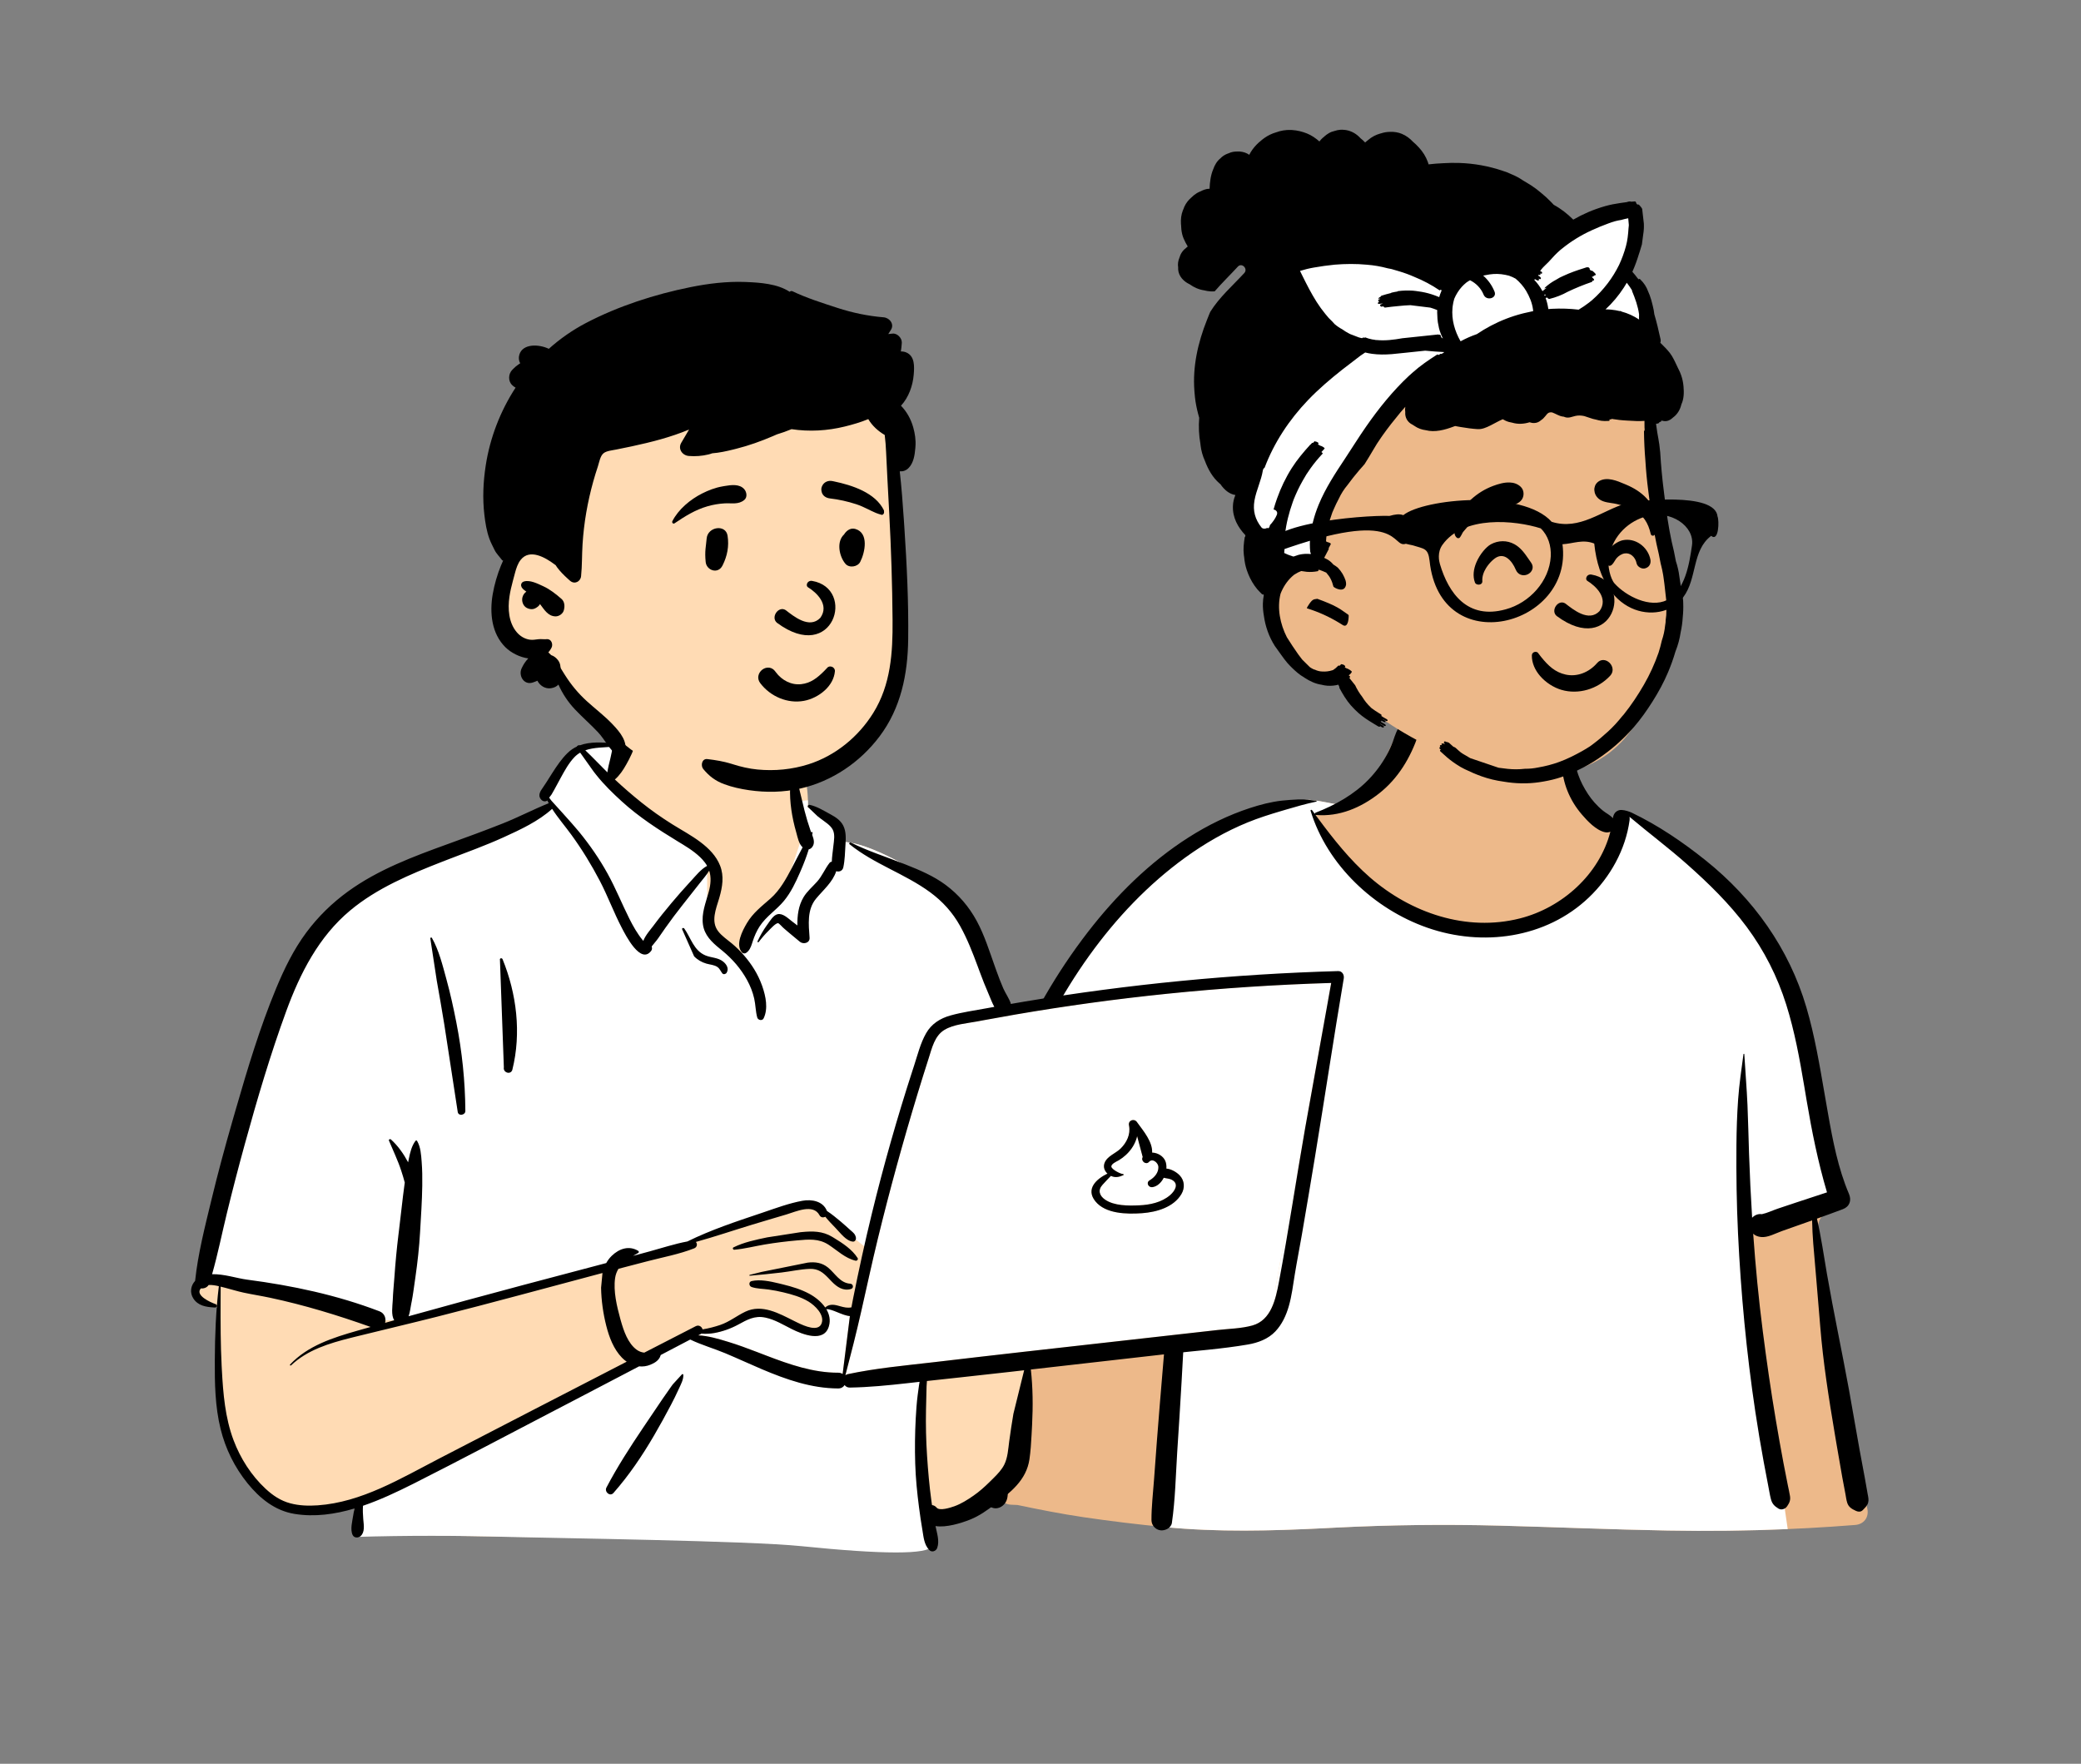 <svg width="400" height="339" viewBox="0 0 400 339" fill="none" xmlns="http://www.w3.org/2000/svg">
<rect x="0" y="0" width="400" height="339" fill="#808080" stroke="none"/>
<path fill-rule="evenodd" clip-rule="evenodd" d="M353.055 260.691C352.174 255.713 351.366 250.721 350.632 245.718C350.283 243.343 349.943 240.966 349.637 238.585C349.423 236.917 349.097 235.009 350.232 233.774C351.829 232.035 353.279 230.546 353.475 228.055C353.659 225.711 352.866 223.156 352.371 220.881C351.332 216.11 350.038 211.398 348.609 206.731C347.157 201.989 345.565 197.291 343.95 192.603C342.44 188.219 340.989 183.796 339.022 179.59C335.29 171.609 328.976 165.698 321.172 161.752C319.231 160.77 315.273 157.266 313.245 156.482C311.381 155.761 311.388 157.867 309.553 157.073C308.086 156.439 306.721 155.593 305.9 154.177C305.008 152.639 302.772 150.488 302.432 148.698C301.711 144.903 302.492 141.673 299.784 138.817C297.381 136.281 294.15 134.543 290.807 133.611C283.453 131.559 273.645 132.993 269.208 139.829C267.089 143.093 266.349 147.039 263.489 149.703C260.992 152.029 261.551 153.619 258.317 154.818C258.134 154.886 253.169 153.821 252.986 153.889C249.448 153.132 246.066 155.252 242.82 156.482C237.981 158.316 233.374 160.702 229.046 163.539C220.318 169.259 212.843 176.687 206.681 185.092C200.467 193.566 195.646 203.065 192.213 212.992C191.379 215.403 190.631 217.844 189.97 220.309C189.6 221.688 189.205 223.119 189.655 224.531C190.024 225.686 190.843 226.546 191.804 227.239C193.108 228.179 195.723 228.79 195.672 230.68C195.633 232.117 195.146 233.629 194.908 235.049C194.625 236.74 194.392 238.441 194.16 240.139C193.102 247.87 192.278 255.645 191.914 263.441C191.555 271.118 191.258 278.951 191.79 286.626C191.825 287.132 191.976 287.596 192.219 287.989C191.992 288.076 191.975 288.499 192.257 288.559C192.456 288.601 192.653 288.643 192.851 288.685C193.263 288.997 193.776 289.188 194.366 289.206C194.767 289.219 195.167 289.237 195.567 289.258C199.787 290.14 204.006 290.973 208.281 291.604C213.477 292.372 218.689 292.997 223.917 293.506C234.66 294.55 245.318 294.204 256.075 293.641C266.815 293.078 277.549 292.947 288.3 293.227C299.061 293.507 309.818 293.975 320.581 294.166C332.606 294.38 344.612 294.052 356.602 293.096C358.246 292.965 359.263 291.656 358.939 290.023C356.996 280.238 354.795 270.518 353.055 260.691Z" fill="#EDB98A"/>
<path fill-rule="evenodd" clip-rule="evenodd" d="M242.821 156.482L243.055 156.391C246.229 155.151 249.533 153.15 252.986 153.889C253.108 153.844 255.355 154.302 256.893 154.592L255.433 156.117L252.855 156.613C261.748 171.294 272.265 178.634 284.407 178.634C296.55 178.634 305.763 171.294 312.048 156.613L312.906 156.376C313.012 156.4 313.125 156.435 313.245 156.482C315.273 157.266 319.231 160.77 321.172 161.752C328.976 165.698 335.29 171.609 339.022 179.59C340.923 183.656 342.343 187.925 343.799 192.164L343.95 192.603C345.565 197.291 347.157 201.989 348.609 206.731C349.976 211.195 351.219 215.7 352.234 220.259L352.371 220.881C352.866 223.156 353.659 225.711 353.475 228.055C353.405 228.943 353.176 229.703 352.838 230.392L335.25 236.723L343.629 293.889C335.954 294.218 328.271 294.303 320.581 294.166C309.818 293.975 299.061 293.507 288.3 293.227C277.875 292.955 267.465 293.071 257.051 293.591L254.406 293.726C244.215 294.236 234.104 294.496 223.917 293.505L223.223 293.437V293.437L223.223 285.075L226.801 238.512L208.667 235.098L190.865 226.449C190.327 225.911 189.896 225.284 189.656 224.531C189.239 223.223 189.547 221.899 189.888 220.615L189.97 220.309C190.631 217.844 191.38 215.403 192.213 212.992C195.646 203.065 200.467 193.566 206.681 185.092C212.843 176.687 220.318 169.259 229.046 163.539C233.374 160.702 237.982 158.315 242.821 156.482Z" fill="white"/>
<path fill-rule="evenodd" clip-rule="evenodd" d="M249.631 153.648C250.743 153.6 251.876 153.78 252.986 153.889C253.082 153.898 253.119 154.048 253.01 154.07C251.025 154.485 249.061 155.053 247.111 155.629L246.277 155.876C244.078 156.527 241.943 157.198 239.815 158.066C235.572 159.795 231.543 162.13 227.835 164.812C213.555 175.139 203.221 190.774 196.699 206.962C194.928 211.358 193.427 215.864 192.211 220.446C191.916 221.56 191.637 222.679 191.374 223.802C191.296 224.131 190.959 224.974 191.144 225.311C191.308 225.608 191.943 225.792 192.239 225.947L193.236 226.464C195.181 227.467 198.421 229.115 198.746 229.276L199.253 229.526C207.542 233.59 216.398 237.037 225.725 237.275L225.798 236.479V236.479C226.214 232.074 226.76 227.646 227.951 223.376C228.015 223.147 228.307 223.224 228.333 223.428C228.997 228.482 228.785 233.576 228.553 238.654C228.143 247.647 227.599 256.635 227.115 265.625C226.873 270.122 226.56 274.616 226.277 279.111C225.994 283.614 225.902 288.226 225.256 292.693C225.112 293.688 223.946 294.23 223.063 294.125C222.086 294.008 221.335 293.148 221.33 292.161C221.318 289.559 221.645 286.926 221.827 284.331C222 281.865 222.185 279.4 222.374 276.935C223.068 267.94 223.866 258.956 224.604 249.964C224.865 246.775 225.148 243.589 225.438 240.403C215.558 240.084 206.327 236.424 197.521 232.146C197.393 235.041 197.085 237.931 196.787 240.814C195.955 248.859 195.222 256.901 194.673 264.971C194.396 269.046 194.194 273.127 194.018 277.209C193.932 279.215 193.861 281.221 193.807 283.228C193.789 283.897 193.773 284.566 193.758 285.235L193.728 286.768C193.704 287.739 193.605 288.638 192.788 289.345C191.958 290.063 190.838 290.101 190.017 289.345C188.917 288.333 189.112 286.953 189.144 285.593C189.171 284.446 189.204 283.299 189.242 282.153C189.318 279.859 189.414 277.566 189.532 275.275C189.945 267.263 190.769 259.282 191.845 251.334L192.266 248.266C193.051 242.563 193.912 236.729 195.667 231.235C194.984 230.895 194.303 230.553 193.624 230.209C192.42 229.599 191.176 229.027 190.005 228.354C189.077 227.82 188.276 227.088 188.018 226.008C187.73 224.804 188.17 223.487 188.463 222.313L188.489 222.209C188.776 221.027 189.085 219.849 189.411 218.677C190.734 213.922 192.369 209.261 194.284 204.713C198.116 195.608 203.063 186.959 209.106 179.138C214.546 172.098 220.971 165.714 228.502 160.926C232.184 158.585 236.108 156.663 240.257 155.304C242.197 154.669 244.307 154.116 246.338 153.889C247.433 153.766 248.53 153.696 249.631 153.648ZM269.333 139.221C270.654 137.802 273.279 139.27 272.645 141.15C271.153 145.572 268.776 149.605 265.067 152.511C261.581 155.242 257.423 157.016 252.946 156.637C252.912 156.634 252.882 156.626 252.855 156.613L253.241 157.137C256.27 161.235 259.466 165.277 263.317 168.627C271.165 175.453 281.849 179.134 292.167 176.516C300.284 174.455 307.436 168.035 309.539 159.852C309.238 159.987 308.879 160.033 308.486 159.948C306.803 159.582 305.137 157.812 304.052 156.542C302.878 155.169 301.961 153.687 301.289 152.01C300.059 148.943 299.664 144.994 301.344 142.022C301.551 141.656 302.029 141.861 302.07 142.219L302.134 142.777C302.457 145.562 302.861 148.255 304.173 150.794C304.816 152.036 305.586 153.249 306.523 154.289C307.025 154.846 307.568 155.377 308.155 155.844C308.727 156.299 309.42 156.628 309.932 157.149L310.026 157.25L310.029 157.232C310.159 156.129 310.932 155.643 311.688 155.674C312.42 155.703 313.279 156.025 313.612 156.18L313.644 156.195C318.749 158.646 323.452 161.842 327.877 165.387C337.028 172.718 343.884 182.303 347.207 193.589C348.837 199.129 349.773 204.836 350.76 210.517L351.368 213.998C352.29 219.243 353.32 224.591 355.401 229.47C355.939 230.732 355.524 231.915 354.204 232.412C352.556 233.031 350.902 233.631 349.245 234.224C350.059 237.715 350.555 241.327 351.165 244.835C352.46 252.293 354.048 259.702 355.409 267.15C356.105 270.958 356.733 274.779 357.428 278.587C357.763 280.421 358.112 282.252 358.452 284.085C358.635 285.074 358.801 286.065 358.976 287.055L359.006 287.22C359.106 287.742 359.232 288.282 359.088 288.804C358.924 289.4 358.459 289.821 358.044 290.249C357.702 290.601 357.209 290.603 356.79 290.411L356.652 290.347C355.904 289.997 355.319 289.648 355.053 288.804C354.885 288.27 354.825 287.668 354.715 287.118C354.504 286.063 354.305 285.006 354.116 283.947C353.739 281.827 353.371 279.705 353.012 277.582L352.676 275.594C351.524 268.743 350.43 261.849 349.876 254.925C349.631 251.854 349.371 248.785 349.108 245.715L348.911 243.413C348.662 240.499 348.358 237.511 348.314 234.557L347.324 234.909V234.909L342.49 236.618V236.618C341.291 237.042 339.765 237.91 338.475 237.752C337.844 237.675 337.362 237.476 336.99 237.115C337.436 243.399 338.038 249.672 338.841 255.912C339.572 261.591 340.382 267.262 341.339 272.907C341.812 275.703 342.299 278.495 342.828 281.281C343.093 282.674 343.365 284.065 343.647 285.454C343.787 286.147 343.954 286.841 344.063 287.54C344.188 288.341 343.968 288.833 343.52 289.492C343.153 290.033 342.419 290.31 341.824 289.937C341.035 289.442 340.624 289.013 340.392 288.112C340.181 287.294 340.053 286.439 339.89 285.61C339.589 284.079 339.298 282.547 339.017 281.013C338.43 277.804 337.888 274.588 337.404 271.361C335.7 259.996 334.619 248.535 334.073 237.056C333.803 231.393 333.72 225.724 333.768 220.055C333.792 217.149 333.887 214.234 334.092 211.335C334.301 208.401 334.734 205.525 335.12 202.619C335.134 202.517 335.278 202.511 335.284 202.619C335.467 205.878 335.754 209.132 335.894 212.399C336.029 215.516 336.088 218.638 336.194 221.756C336.334 225.855 336.529 229.956 336.786 234.054C337.252 233.544 337.954 233.25 338.657 233.365C339.675 233.152 340.771 232.617 341.741 232.293L345.4 231.071V231.071C347.323 230.428 349.246 229.79 351.177 229.171C349.451 223.364 348.269 217.47 347.259 211.491L346.809 208.801C345.918 203.508 344.957 198.212 343.343 193.086C341.647 187.697 339.107 182.687 335.739 178.149C332.418 173.678 328.379 169.74 324.219 166.058C320.658 162.905 316.849 160.058 313.217 156.992C313.255 157.195 313.263 157.419 313.23 157.665C312.458 163.318 309.509 168.583 305.401 172.499C297.146 180.365 284.927 181.997 274.362 178.308C264.143 174.74 255.107 166.289 251.915 155.832C251.86 155.653 252.1 155.582 252.196 155.713C252.373 155.956 252.551 156.199 252.729 156.442C252.717 156.345 252.767 156.24 252.886 156.194C256.611 154.756 260.268 152.716 263.06 149.829C264.421 148.423 265.609 146.829 266.546 145.11C266.995 144.286 267.399 143.434 267.721 142.552L267.802 142.325C268.192 141.221 268.518 140.095 269.333 139.221Z" fill="black"/>
<path fill-rule="evenodd" clip-rule="evenodd" d="M259.238 45.165C272.986 44.413 285.167 40.541 294.844 49.207C294.844 49.207 310.499 37.487 313.112 41.951C314.862 44.942 312.435 48.957 313.085 52.647C317.329 59.899 317.089 72.174 317.329 75.051C317.934 82.301 321.744 109.585 321.744 116.064C321.744 119.371 319.023 128.033 317.329 132.853C313.559 143.581 306.361 149.049 294.558 149.049C282.755 149.049 263.489 139.16 257.31 130.38C256.769 129.611 253.267 131.855 249.604 127.961C245.637 123.743 243.435 115.697 243.435 110.9C243.435 104.814 239.511 100.593 239.968 92.802C240.987 75.403 244.527 45.97 259.238 45.165Z" fill="#EDB98A"/>
<path fill-rule="evenodd" clip-rule="evenodd" d="M313.125 41.909C314.876 44.9 312.448 48.914 313.099 52.605C314.737 55.404 315.707 58.95 316.294 62.416L313.085 64.123L311.898 64.298C292.644 67.143 280.356 69.704 275.033 71.98C269.656 74.279 263.13 82.355 255.455 96.207L255.222 96.629L253.701 106.967L246.73 109.111L243.448 110.67C243.368 104.684 239.53 100.47 239.981 92.76C241.001 75.361 244.541 45.928 259.252 45.123C273 44.371 285.18 40.499 294.858 49.164C305.295 41.352 311.384 38.933 313.125 41.909Z" fill="white"/>
<path fill-rule="evenodd" clip-rule="evenodd" d="M257.702 24.936C257.881 24.925 258.062 24.934 258.243 24.952C258.442 24.96 258.64 24.98 258.839 25.02C259.849 25.214 260.75 25.75 261.448 26.504C261.468 26.524 261.483 26.546 261.5 26.566C261.828 26.813 262.131 27.093 262.404 27.39C262.452 27.344 262.498 27.298 262.548 27.252C262.692 27.125 262.842 27.005 262.999 26.892C263.657 26.327 264.428 25.916 265.257 25.682L265.371 25.651C265.393 25.645 265.414 25.64 265.436 25.636C266.025 25.439 266.645 25.339 267.269 25.341C268.015 25.317 268.763 25.439 269.462 25.728C270.288 26.072 271.008 26.614 271.613 27.265C272.01 27.589 272.357 27.945 272.723 28.337C273.48 29.148 274.078 30.097 274.456 31.143C274.508 31.29 274.554 31.44 274.595 31.591C275.518 31.484 276.445 31.408 277.373 31.37C278.413 31.307 279.454 31.285 280.497 31.32C283.37 31.414 286.18 31.922 288.901 32.851C289.446 33.013 289.976 33.218 290.487 33.472C291.288 33.791 292.045 34.198 292.758 34.69L293.366 35.051C293.671 35.233 293.976 35.417 294.272 35.606C294.977 36.059 295.645 36.566 296.277 37.113C296.945 37.654 297.575 38.242 298.175 38.858C298.338 39.025 298.496 39.194 298.651 39.364C300.034 40.113 301.262 41.071 302.408 42.213C303.317 41.689 304.258 41.214 305.229 40.792C306.23 40.356 307.502 39.908 308.552 39.613C309.494 39.349 310.426 39.167 311.371 39.033C311.8 38.959 312.232 38.9 312.667 38.85L312.649 38.856V38.856C312.955 38.823 313.258 38.795 313.565 38.769L313.557 38.767V38.767C313.688 38.756 313.821 38.745 313.952 38.736L314.27 38.71V38.71C314.366 38.701 314.506 38.926 314.514 39.005L314.525 39.086V39.086C314.597 39.167 314.663 39.257 314.709 39.311C314.765 39.307 314.822 39.303 314.879 39.3C315.049 39.285 315.245 39.589 315.346 39.705L315.436 39.812C315.54 39.936 315.643 40.08 315.66 40.236C315.771 41.144 315.876 42.054 315.972 42.963C316.009 43.652 315.972 44.335 315.858 45.01C315.773 45.666 315.686 46.322 315.599 46.976C315.459 47.436 315.322 47.895 315.184 48.354C315.13 48.529 315.069 48.702 315.01 48.875C314.661 50.029 314.252 51.152 313.765 52.24C314.12 52.634 314.451 53.043 314.76 53.465C314.833 53.541 314.908 53.616 314.977 53.695C314.997 53.664 315.025 53.636 315.056 53.62C315.16 53.575 315.237 53.629 315.302 53.719C315.989 54.377 316.489 55.145 316.799 56.022L316.992 56.479C317.024 56.555 317.055 56.632 317.087 56.708C317.333 57.373 317.523 58.056 317.68 58.747C317.821 59.29 317.921 59.842 317.986 60.398C318.458 61.985 318.83 63.607 319.182 65.208C319.237 65.46 319.211 65.685 319.131 65.877L319.336 66.077V66.077L319.687 66.428C320.277 67.017 320.879 67.637 321.317 68.339C321.771 69.067 322.105 69.846 322.476 70.618L322.556 70.782V70.782L322.719 71.111C322.895 71.47 322.98 71.668 323.137 72.103C323.396 72.827 323.536 73.555 323.601 74.322C323.697 75.44 323.684 76.658 323.196 77.697C323.193 77.706 323.189 77.712 323.185 77.719C322.962 78.723 322.412 79.654 321.577 80.249C321.398 80.418 321.206 80.568 321.001 80.689C320.509 80.978 320.057 81.004 319.519 80.87L319.452 80.853C319.384 80.835 319.323 80.82 319.264 80.807C319.351 80.879 319.395 80.964 319.264 81.025C319.138 81.087 319.024 81.121 318.917 81.135C318.963 81.194 318.967 81.257 318.871 81.31C318.662 81.421 318.492 81.456 318.317 81.425L318.354 81.73C318.64 84.03 318.896 84.485 319.12 86.957C319.268 89.487 319.504 92.01 319.829 94.523L319.941 95.436C320.3 98.331 320.704 101.246 321.321 104.093C321.633 105.338 321.902 106.591 322.129 107.853C322.449 108.813 322.674 109.795 322.799 110.796C322.98 111.816 323.104 112.843 323.176 113.88C323.427 114.543 323.549 115.216 323.542 115.903C323.575 116.826 323.545 117.747 323.446 118.663C323.392 119.616 323.261 120.561 323.054 121.497C322.868 122.781 322.53 124.021 322.046 125.224C321.657 126.567 321.182 127.883 320.641 129.171C319.801 131.166 318.786 133.018 317.632 134.844C316.55 136.557 315.389 138.206 314.063 139.739C312.348 141.72 310.393 143.535 308.251 145.066C307.029 145.972 305.74 146.785 304.391 147.481C302.742 148.333 301.066 149.101 299.279 149.619C298.165 149.943 297.03 150.166 295.882 150.337C293.629 150.671 291.294 150.621 289.027 150.23C287.566 150.033 286.128 149.692 284.769 149.204C283.652 148.802 282.587 148.34 281.522 147.82C280.975 147.555 280.447 147.249 279.94 146.905C279.09 146.352 278.293 145.727 277.551 145.035C277.309 144.828 277.074 144.616 276.842 144.393C276.731 144.294 276.792 144.148 276.921 144.113L276.96 144.108V144.108C276.91 144.062 276.858 144.016 276.808 143.968C276.797 143.96 276.788 143.949 276.779 143.938C276.755 143.916 276.729 143.894 276.707 143.872C276.622 143.798 276.707 143.631 276.781 143.592C276.81 143.577 276.847 143.575 276.888 143.579C276.88 143.57 276.873 143.564 276.864 143.557C276.856 143.551 276.853 143.533 276.856 143.516L276.823 143.49V143.49C276.712 143.391 276.768 143.247 276.899 143.209C276.963 143.19 277.069 143.2 277.178 143.224L277.22 143.233L277.146 143.163C277.015 143.05 277.056 142.923 277.218 142.884C277.338 142.891 277.457 142.907 277.575 142.936L277.663 142.96C277.706 142.971 277.748 142.984 277.791 142.997C277.717 142.929 277.643 142.864 277.571 142.796C277.499 142.733 277.575 142.551 277.641 142.514C277.73 142.464 277.905 142.534 277.986 142.593C278.184 142.615 278.446 142.702 278.542 142.785C278.806 143.039 279.079 143.282 279.356 143.518C279.524 143.57 279.683 143.64 279.805 143.745C280.119 144.047 280.447 144.332 280.78 144.607L281.034 144.782C281.077 144.811 281.119 144.839 281.162 144.867C281.642 145.149 282.122 145.429 282.6 145.711C284.352 146.306 286.104 146.901 287.854 147.494L288.085 147.564V147.564L289.784 147.774V147.774C290.902 147.892 292.021 147.885 293.138 147.756C293.976 147.767 294.807 147.684 295.625 147.513C297.015 147.277 298.378 146.93 299.705 146.444C301.232 145.886 302.687 145.152 304.108 144.36C304.618 144.073 305.12 143.769 305.613 143.448C305.772 143.334 305.932 143.218 306.091 143.1C307.14 142.311 308.144 141.469 309.11 140.578C309.564 140.161 310 139.726 310.422 139.275C310.483 139.209 310.542 139.146 310.6 139.08C311.004 138.639 311.395 138.182 311.768 137.709L312.123 137.307V137.307C313.559 135.516 314.835 133.589 315.983 131.605C317.122 129.639 318.06 127.57 318.806 125.429C319.046 124.666 319.255 123.892 319.43 123.109C319.753 122.169 319.964 121.204 320.063 120.22C320.095 120.028 320.122 119.835 320.148 119.643L320.163 119.339C320.165 119.289 320.167 119.238 320.167 119.188C320.211 118.882 320.248 118.575 320.276 118.269C320.294 117.961 320.305 117.653 320.307 117.344L320.283 115.452V115.452C320.276 115.393 320.27 115.332 320.266 115.271L320.218 114.853C320.113 113.992 320.032 113.128 319.927 112.266C319.927 112.262 319.927 112.255 319.925 112.249C319.886 111.927 319.844 111.603 319.796 111.28C319.772 111.087 319.742 110.895 319.714 110.702L319.659 110.366V110.366C319.558 109.78 319.435 109.2 319.286 108.624L319.22 108.378L318.841 106.464L318.413 104.581C318.136 103.319 317.905 102.049 317.722 100.767C317.39 98.725 317.106 96.68 316.86 94.626C316.847 94.528 316.834 94.427 316.823 94.329C316.572 92.424 316.391 90.512 316.273 88.594C316.114 86.705 316.022 84.811 315.998 82.915C315.996 82.829 316.053 82.76 316.12 82.72L316.114 82.356C316.106 82.033 316.1 82.42 316.098 82.052L316.093 81.041C316.094 80.957 316.094 80.898 316.096 80.894C314.93 80.975 314.147 80.909 313.021 80.849L312.83 80.839C311.798 80.791 310.773 80.678 309.754 80.507C309.75 80.56 309.715 80.597 309.656 80.608C309.551 80.612 309.453 80.612 309.352 80.614L309.39 80.756V80.756C309.392 80.829 309.359 80.874 309.289 80.894L308.998 80.907C308.61 80.924 308.22 80.931 307.834 80.879C307.487 80.833 307.149 80.752 306.813 80.656C306.606 80.621 306.394 80.573 306.178 80.511C305.624 80.352 305.074 80.137 304.518 79.967C303.95 79.847 303.375 79.807 302.772 79.951C302.135 80.102 301.596 80.376 300.929 80.21C300.796 80.177 300.667 80.127 300.538 80.074L300.419 80.066C300.399 80.064 300.378 80.062 300.357 80.059C299.661 79.958 299.042 79.516 298.378 79.28C298.147 79.224 297.917 79.238 297.693 79.332L297.637 79.357L297.416 79.521C297.327 79.626 297.24 79.732 297.153 79.838L297.023 79.997C296.786 80.293 296.533 80.557 296.225 80.75C295.854 81.093 295.413 81.294 294.888 81.307C294.589 81.316 294.292 81.253 294.004 81.161C292.917 81.498 291.755 81.566 290.67 81.238C290.24 81.172 289.819 81.056 289.416 80.874C289.226 80.789 289.036 80.689 288.853 80.577C288.087 80.901 287.363 81.331 286.623 81.703L286.457 81.787C285.701 82.165 284.865 82.533 284.009 82.478C282.932 82.407 281.873 82.263 280.818 82.082C280.809 82.082 280.798 82.079 280.789 82.077L280.644 82.053V82.053L280.116 81.96V81.96L279.69 81.881V81.881L279.472 81.964C277.723 82.627 275.807 83.145 274.05 82.681C273.284 82.587 272.566 82.329 271.918 81.889C271.896 81.874 271.875 81.859 271.853 81.841C271.75 81.788 271.654 81.73 271.569 81.666L271.551 81.652V81.652L271.534 81.638L271.526 81.633C270.568 81.192 270.018 80.251 270.114 79.197C270.055 78.862 270.057 78.534 270.123 78.185C269.811 78.554 269.492 78.919 269.169 79.282C267.988 80.708 266.832 82.162 265.76 83.676L265.515 84.026C264.926 84.859 264.378 85.721 263.872 86.609C263.359 87.486 262.833 88.354 262.29 89.211C261.584 89.994 260.901 90.795 260.243 91.616L259.962 91.969L259.015 93.218C258.346 94.014 257.789 94.884 257.351 95.829C256.991 96.5 256.659 97.185 256.36 97.887C256.264 98.099 256.173 98.313 256.083 98.528C255.776 99.365 255.516 100.218 255.313 101.099C255.15 101.737 255.033 102.384 254.964 103.039L254.942 103.258C254.916 103.516 254.896 103.774 254.885 104.032C254.949 104.07 255.001 104.106 255.04 104.144L255.2 104.201V104.201L255.328 104.239C255.529 104.301 255.876 104.431 255.793 104.59L255.372 105.395V105.395C255.416 105.441 255.435 105.489 255.407 105.541C255.125 106.081 254.842 106.621 254.558 107.162C254.549 107.182 254.534 107.197 254.519 107.208C254.761 107.319 254.997 107.442 255.221 107.575C255.66 107.838 255.983 108.141 256.282 108.496C256.596 108.684 256.893 108.89 257.172 109.126C257.517 109.489 257.818 109.887 258.073 110.317C258.309 110.724 258.501 111.148 258.649 111.592C258.714 111.826 258.745 112.069 258.743 112.316C258.479 114.184 256.347 112.905 256.306 112.741C256.013 111.612 255.677 110.899 254.923 110.06L254.903 110.046V110.046C254.467 109.854 254.035 109.664 253.583 109.515C253.515 109.528 253.445 109.537 253.376 109.548C253.454 109.659 253.415 109.769 253.256 109.788C252.568 109.924 251.875 109.961 251.176 109.902L250.116 109.751V109.751C249.676 109.92 249.256 110.137 248.86 110.396L248.729 110.484L248.705 110.501C247.681 111.326 246.892 112.421 246.35 113.615C246.302 113.722 246.256 113.829 246.212 113.938L246.148 114.101L246.143 114.11C245.436 116.894 246.067 119.951 247.358 122.477C248.063 123.608 248.798 124.716 249.566 125.803L250.313 126.781V126.781C250.753 127.197 251.185 127.623 251.606 128.06C251.672 128.126 251.742 128.192 251.811 128.255C252.034 128.401 252.261 128.531 252.492 128.64C252.582 128.67 252.673 128.699 252.765 128.723C253.21 128.937 253.677 129.051 254.168 129.064C254.816 129.107 255.445 129.031 256.053 128.838L256.175 128.797L256.264 128.764C256.596 128.552 256.904 128.288 257.196 127.977C257.261 127.909 257.384 127.909 257.523 127.947C257.6 127.868 257.676 127.785 257.748 127.695C257.798 127.64 257.877 127.638 257.938 127.68C258.145 127.656 258.706 127.975 258.559 128.143C258.535 128.183 258.505 128.218 258.479 128.255C258.577 128.305 258.675 128.362 258.762 128.421C259.221 128.549 259.897 129.007 259.842 129.145L259.836 129.156C259.73 129.357 259.592 129.526 259.422 129.659L259.365 129.703L259.236 129.792C259.417 129.906 259.57 130.037 259.493 130.129C259.458 130.197 259.421 130.263 259.378 130.322C259.749 130.781 260.117 131.245 260.484 131.708C260.85 132.504 261.304 133.248 261.845 133.937C262.297 134.685 262.84 135.356 263.475 135.955C263.527 136.008 263.582 136.058 263.634 136.109C264.102 136.455 264.591 136.779 265.101 137.091L265.321 137.224C265.436 137.294 265.63 137.381 265.539 137.55C265.528 137.571 265.515 137.589 265.5 137.602C265.82 137.812 266.152 138.011 266.494 138.195L266.527 138.215C266.656 138.298 266.832 138.448 266.647 138.571C266.49 138.676 266.073 138.392 265.877 138.26C265.84 138.26 265.796 138.25 265.753 138.236C265.818 138.271 265.883 138.309 265.948 138.346L266.047 138.4C266.124 138.446 266.499 138.695 266.237 138.801C266.108 138.811 265.99 138.779 265.881 138.704C265.753 138.641 265.626 138.573 265.502 138.503C265.545 138.571 265.545 138.639 265.436 138.683C265.399 138.685 265.362 138.683 265.325 138.678C265.582 138.842 265.846 138.995 266.119 139.139L266.163 139.167C266.279 139.242 266.462 139.384 266.329 139.507C266.178 139.642 265.764 139.354 265.657 139.288L265.338 139.098V139.098C265.314 139.109 265.288 139.113 265.26 139.116C265.356 139.175 265.445 139.238 265.543 139.295L265.677 139.368C265.844 139.46 266.08 139.613 265.995 139.765C265.909 139.916 265.655 139.792 265.49 139.694L265.314 139.584C265.306 139.579 265.298 139.575 265.29 139.57L265.283 139.597C265.282 139.601 265.28 139.605 265.277 139.61C265.195 139.752 264.989 139.659 264.848 139.577L264.734 139.507C264.54 139.39 264.349 139.275 264.159 139.158L263.874 138.982H263.87C262.886 138.389 261.976 137.799 261.119 137.038C260.606 136.583 260.128 136.102 259.674 135.588C258.762 134.558 258.084 133.379 257.429 132.176C257.418 132.156 257.434 132.106 257.46 132.051C257.388 131.903 257.318 131.752 257.248 131.597C256.576 131.785 255.826 131.84 255.134 131.794C254.763 131.769 254.397 131.704 254.032 131.605C252.87 131.444 251.748 130.912 250.779 130.276C250.718 130.236 250.664 130.193 250.607 130.153C250.208 129.928 249.828 129.666 249.468 129.366C248.766 128.784 248.096 128.137 247.487 127.461C247.046 126.936 246.63 126.392 246.239 125.827C245.842 125.27 245.441 124.712 245.039 124.154C243.924 122.405 243.211 120.391 242.934 118.333C242.799 117.574 242.729 116.806 242.744 116.041C242.755 115.487 242.816 114.928 242.923 114.37C242.86 114.309 242.796 114.248 242.733 114.184C242.698 114.245 242.663 114.289 242.642 114.267L242.141 113.765C241.787 113.407 241.549 113.143 241.14 112.563C240.49 111.638 240.006 110.621 239.646 109.55C239.386 108.785 239.214 107.914 239.146 107.072C239.125 106.932 239.103 106.79 239.085 106.646C238.946 105.506 239.074 104.415 239.247 103.291C239.258 103.217 239.295 103.171 239.345 103.146C239.358 103.057 239.373 102.966 239.387 102.875C237.942 101.341 236.902 99.493 236.987 97.261C237.014 96.558 237.158 95.865 237.433 95.217L237.466 95.144V95.144C236.26 94.958 235.303 94.109 234.584 93.056C234.52 93.005 234.458 92.954 234.399 92.904C233.114 91.803 232.222 90.245 231.612 88.599C231.175 87.644 230.886 86.622 230.763 85.563C230.754 85.487 230.749 85.412 230.742 85.337C230.444 83.662 230.368 81.97 230.506 80.303C230.206 79.272 229.962 78.222 229.795 77.148C229.717 76.636 229.662 76.124 229.621 75.612L229.617 75.584L229.61 75.492L229.592 75.263C229.589 75.225 229.586 75.187 229.584 75.149C229.215 70.464 230.26 65.854 231.988 61.515C232.139 61.125 232.294 60.736 232.454 60.35L232.625 59.946V59.946C234.359 57.143 236.964 54.875 239.17 52.48C239.931 51.654 238.7 50.413 237.936 51.243C236.47 52.834 234.897 54.358 233.478 55.994C233.227 56.012 232.976 56.019 232.726 56.007C232.289 55.984 231.866 55.915 231.456 55.803C230.433 55.652 229.501 55.239 228.654 54.631C227.522 54.102 226.556 53.104 226.46 51.803C226.449 51.672 226.451 51.543 226.46 51.414C226.355 50.777 226.449 50.111 226.715 49.496C226.761 49.327 226.82 49.161 226.894 48.997C227.11 48.51 227.465 48.042 227.9 47.724C227.91 47.718 227.919 47.714 227.928 47.707C227.974 47.659 228.017 47.611 228.068 47.567C228.142 47.499 228.22 47.436 228.303 47.377C228.009 46.891 227.742 46.393 227.516 45.861C227.269 45.284 227.142 44.698 227.073 44.079C227.044 43.834 227.033 43.591 227.029 43.349C227.016 43.237 227.007 43.123 226.998 43.009C226.944 42.143 227.044 41.245 227.367 40.435C227.391 40.374 227.422 40.313 227.45 40.249C227.511 40.066 227.579 39.882 227.662 39.703C227.985 39.014 228.443 38.43 229.008 37.951C229.313 37.642 229.656 37.369 230.029 37.137C230.249 36.999 230.5 36.877 230.764 36.776C231.235 36.527 231.84 36.3 232.331 36.282C232.39 36.28 232.442 36.287 232.499 36.287C232.544 35.031 232.706 33.664 233.201 32.527C233.489 31.703 233.921 30.97 234.571 30.443C234.948 30.049 235.413 29.728 235.993 29.519L236.096 29.483L236.136 29.472C236.657 29.218 237.22 29.118 237.798 29.12C238.472 29.085 239.159 29.212 239.746 29.522C239.869 29.588 239.999 29.669 240.124 29.756C240.218 29.568 240.322 29.378 240.442 29.188C240.863 28.512 241.372 27.924 241.961 27.388C242.031 27.324 242.107 27.267 242.181 27.206C242.467 26.946 242.77 26.706 243.084 26.487C243.763 26.014 244.507 25.663 245.288 25.435C246.19 25.101 247.141 24.946 248.093 24.978L248.29 24.987V24.987C248.334 24.991 248.377 24.993 248.419 24.995C249.363 25.057 250.295 25.288 251.185 25.638C252.108 26.004 252.889 26.557 253.616 27.191C253.786 26.955 253.98 26.732 254.218 26.522C254.285 26.463 254.357 26.41 254.425 26.356C254.477 26.303 254.532 26.253 254.589 26.203C254.848 25.973 255.123 25.774 255.424 25.597C255.762 25.398 256.127 25.26 256.504 25.175C256.888 25.043 257.292 24.962 257.702 24.936ZM253.219 115.094C253.257 115.092 255.278 115.851 256.285 116.342L256.334 116.367C257.495 116.944 258.053 117.36 259.096 118.101C259.166 118.151 259.238 118.228 259.238 118.302C259.238 119.382 258.976 120.702 258.071 120.117C257.94 120.033 257.808 119.95 257.675 119.869L257.475 119.748L257.469 119.75C257.471 119.75 257.473 119.748 257.475 119.746C255.503 118.54 253.419 117.596 251.22 116.92C251.07 116.865 252.184 115.177 252.492 115.271C252.315 115.201 253.189 115.095 253.219 115.094ZM273.941 67.399C272.63 67.54 271.318 67.678 270.007 67.814C269.171 67.91 268.334 67.995 267.496 68.067C266.237 68.162 264.978 68.177 263.724 68.004C263.279 67.943 262.842 67.855 262.41 67.748C262.116 67.965 261.81 68.168 261.498 68.363L258.034 71.02V71.02C255.71 72.851 253.437 74.79 251.39 76.931C247.816 80.672 244.905 85.048 243.075 89.895C242.909 89.994 242.781 90.165 242.738 90.427C242.414 92.414 241.469 94.227 241.127 96.205C240.791 98.154 241.238 99.811 242.46 101.356C242.72 101.686 243.254 101.668 243.582 101.446C243.658 101.596 243.988 101.589 244.104 100.927C244.647 100.337 245.111 99.719 245.426 98.954C245.658 98.391 245.268 98.001 244.796 97.924C244.992 97.215 245.214 96.513 245.463 95.818C246.2 93.753 247.138 91.781 248.318 89.931C249.357 88.303 250.559 86.886 251.851 85.465C251.866 85.445 251.892 85.439 251.92 85.434L252.189 85.137V85.137C252.226 85.095 252.302 85.1 252.387 85.121C252.468 85.036 252.547 84.949 252.63 84.863C252.71 84.776 252.8 84.802 252.85 84.872C252.987 84.841 253.238 84.99 253.315 85.039C253.445 85.126 253.487 85.224 253.376 85.349C253.356 85.371 253.336 85.393 253.317 85.412C253.467 85.476 253.616 85.561 253.731 85.644C254.135 85.734 254.702 86.11 254.604 86.222C254.397 86.438 254.196 86.659 253.997 86.884C254.172 87.007 254.285 87.127 254.24 87.18C253.389 88.078 252.603 89.03 251.883 90.038C251.336 90.79 250.84 91.573 250.398 92.389C249.739 93.543 249.18 94.731 248.685 95.951C248.615 96.137 248.547 96.323 248.482 96.509C247.758 98.541 247.217 100.649 246.988 102.797L246.978 102.941C246.935 103.715 246.919 105.786 246.839 106.28C247.321 106.519 247.823 106.722 248.345 106.889C248.443 106.917 248.543 106.943 248.643 106.967C248.7 106.943 248.759 106.923 248.818 106.906C249.298 106.711 249.8 106.571 250.313 106.503C250.658 106.458 251.002 106.442 251.346 106.452L251.493 106.457C251.646 106.462 251.796 106.473 251.949 106.488C251.94 106.401 251.936 106.316 251.929 106.228C251.886 106.199 251.853 106.16 251.851 106.108C251.748 105.123 251.746 104.139 251.844 103.155C251.91 102.641 251.986 102.129 252.069 101.618C252.154 101.198 252.252 100.785 252.359 100.371C252.643 99.212 253.02 98.081 253.478 96.975C254.783 93.819 256.653 90.974 258.533 88.144C259.906 86.077 261.204 83.965 262.624 81.933C263.833 80.203 265.102 78.499 266.457 76.881C267.81 75.265 269.239 73.71 270.782 72.271C271.03 72.041 271.281 71.818 271.536 71.597C272.998 70.285 274.587 69.207 276.24 68.149C276.304 68.107 276.417 68.153 276.511 68.231L276.778 68.067C276.822 68.04 276.867 68.013 276.912 67.987C276.954 67.961 277 68.004 277.024 68.041C277.137 67.982 277.25 67.926 277.364 67.868C277.447 67.802 277.532 67.738 277.615 67.672C276.389 67.61 275.164 67.518 273.941 67.399ZM289.322 52.82C288.331 52.621 287.337 52.593 286.337 52.741C285.919 52.803 285.502 52.877 285.089 52.966C286.027 53.786 286.782 54.836 287.272 56.044C287.801 57.349 285.69 57.912 285.168 56.625C284.664 55.384 283.712 54.432 282.561 53.861C282.312 54 282.071 54.151 281.841 54.318C281.54 54.563 281.256 54.828 280.99 55.118C280.41 55.751 279.877 56.595 279.528 57.43C279.393 57.885 279.293 58.353 279.229 58.834C279.216 58.944 279.203 59.055 279.192 59.167C278.977 61.43 279.623 63.632 280.733 65.581L280.777 65.581V65.581C281.768 65.042 282.806 64.588 283.874 64.219C284.729 63.641 285.617 63.108 286.532 62.624C288.475 61.596 290.527 60.804 292.643 60.262L292.887 60.201C293.385 60.073 293.888 59.961 294.393 59.863L294.696 59.805H294.7L294.667 59.479V59.479C294.497 58.2 293.997 57.012 293.352 55.915C292.867 55.086 292.136 54.237 291.325 53.559L291.32 53.557C290.952 53.347 290.565 53.173 290.166 53.03L290.016 52.977L289.322 52.82ZM262.727 50.876C260.667 50.681 258.607 50.701 256.548 50.869C255.202 51.003 253.864 51.188 252.534 51.425C251.632 51.58 250.749 51.799 249.881 52.07L250.377 53.077C251.207 54.754 252.058 56.419 253.059 58.003C253.576 58.819 254.137 59.595 254.748 60.341C255.16 60.875 255.614 61.369 256.112 61.824C256.242 61.984 256.382 62.135 256.524 62.281C256.978 62.67 257.466 63.011 258.001 63.293C258.43 63.606 258.877 63.88 259.344 64.119L259.519 64.208L261.156 64.837C261.243 64.862 261.331 64.887 261.42 64.91L261.553 64.945L261.802 64.997L261.988 64.895C262.019 64.879 262.051 64.862 262.083 64.846C262.135 64.818 262.172 64.873 262.183 64.912C262.188 64.927 262.181 64.949 262.17 64.971L262.409 64.841V64.841C262.819 65.008 263.254 65.142 263.72 65.23C263.932 65.269 264.143 65.3 264.355 65.326L264.383 65.345C264.388 65.348 264.393 65.352 264.398 65.356H264.629V65.356C266.261 65.514 267.915 65.305 269.543 65.012C271.848 64.78 274.151 64.523 276.454 64.284C276.498 64.28 276.515 64.299 276.515 64.33L276.657 64.317V64.317C276.862 64.295 277.102 64.638 276.947 64.763C277.072 64.837 277.191 64.945 277.281 65.028L277.333 65.023C277.017 64.402 276.773 63.753 276.598 63.077L276.376 61.944V61.944C276.314 61.522 276.28 61.072 276.273 60.627C276.258 60.424 276.247 60.234 276.247 60.068C276.247 59.91 276.249 59.753 276.256 59.595C275.821 59.416 275.381 59.259 274.931 59.125C273.655 58.968 272.381 58.81 271.104 58.655C270.339 58.683 269.573 58.738 268.809 58.823C267.943 58.9 267.079 58.998 266.217 59.116C266.137 59.125 265.993 59.016 265.905 58.889L265.537 58.939V58.939C265.345 58.963 265.144 58.578 265.397 58.499C265.489 58.463 265.58 58.429 265.672 58.395L265.809 58.346L265.731 58.355C265.705 58.358 265.672 58.351 265.635 58.338C265.432 58.364 265.229 58.39 265.028 58.414C264.774 58.446 264.832 58.11 265.01 58.031L265.096 57.999C264.945 57.904 264.812 57.647 264.999 57.562L265.024 57.553C265.111 57.518 265.196 57.489 265.284 57.456C265.277 57.428 265.277 57.402 265.286 57.378L264.926 57.424V57.424C264.893 57.428 265.049 57.198 265.124 57.152L265.137 57.146L265.31 57.093C265.336 57.019 265.476 56.855 265.524 56.84C266.156 56.641 266.745 56.462 267.361 56.324C267.391 56.286 267.426 56.258 267.465 56.249C267.849 56.157 268.238 56.085 268.626 56.024C268.652 55.984 268.678 55.956 268.709 55.954C269.671 55.831 270.635 55.803 271.604 55.869C271.79 55.886 271.975 55.906 272.16 55.93C272.516 55.969 272.872 56.02 273.225 56.087C274.11 56.24 274.975 56.471 275.817 56.784L276.011 56.857C276.223 56.936 276.432 57.019 276.64 57.109C276.744 56.735 276.875 56.367 277.03 56.007C277.054 55.936 277.08 55.869 277.109 55.801L276.897 55.674V55.674C276.851 55.761 276.757 55.829 276.696 55.792C275.18 54.767 273.576 53.911 271.886 53.229C270.939 52.809 269.97 52.453 268.977 52.155C268.482 51.996 267.982 51.851 267.481 51.714C267.23 51.661 266.979 51.608 266.724 51.565C265.412 51.21 264.079 50.981 262.727 50.876ZM312.691 54.347C312.507 54.666 312.315 54.982 312.112 55.294C311.126 56.807 309.943 58.227 308.603 59.465C308.952 59.464 309.301 59.477 309.646 59.51C310.24 59.566 310.822 59.664 311.389 59.803C311.435 59.766 311.486 59.747 311.528 59.777L311.676 59.879V59.879C312.892 60.208 314.035 60.726 315.069 61.419L315.051 61.282C315.048 61.259 315.044 61.237 315.04 61.214C315.058 60.945 315.062 60.676 315.053 60.409C314.84 58.832 314.305 57.38 313.694 55.91C313.683 55.882 313.691 55.845 313.709 55.807C313.4 55.303 313.063 54.815 312.691 54.347ZM312.972 41.951C312.516 42.034 312.064 42.141 311.615 42.275C310.771 42.401 309.952 42.625 309.163 42.941C308.074 43.329 307.018 43.779 305.966 44.256C303.924 45.183 302.009 46.356 300.266 47.768C300.154 47.853 300.047 47.941 299.94 48.029C299.55 48.367 299.17 48.722 298.81 49.096C298.433 49.507 298.053 49.918 297.676 50.331C297.213 50.817 296.681 51.256 296.262 51.781C296.177 51.888 296.103 52.006 296.035 52.125L296.282 52.21V52.21C296.489 52.28 296.454 52.669 296.249 52.612C296.179 52.593 296.114 52.569 296.048 52.542C296.077 52.58 296.096 52.617 296.101 52.649C296.114 52.754 296.033 52.899 295.904 52.862C295.845 52.846 295.786 52.824 295.728 52.8C295.71 52.868 295.697 52.936 295.697 53.002C295.708 53.006 295.719 53.01 295.732 53.013C295.876 53.063 296.146 53.288 296.186 53.441C296.216 53.559 296.116 53.686 295.987 53.651C295.891 53.625 295.797 53.585 295.706 53.542C295.767 53.601 295.815 53.664 295.819 53.719C295.828 53.82 295.741 53.962 295.621 53.929C295.398 53.868 295.219 53.774 295.071 53.656C295.032 53.708 294.975 53.749 294.929 53.737L294.844 53.71V53.71C294.867 53.732 294.889 53.755 294.909 53.777L294.94 53.811C295.542 54.462 296.068 55.184 296.489 55.961C296.509 55.939 296.533 55.919 296.563 55.895C296.759 55.729 296.962 55.567 297.165 55.41L297.227 55.356V55.356L297.29 55.302L296.834 55.453L296.844 55.441C296.876 55.4 296.976 55.262 297.023 55.216L297.034 55.206C297.661 54.644 298.343 54.167 299.081 53.778C299.559 53.467 300.06 53.205 300.586 52.988C301.841 52.404 303.119 51.961 304.433 51.55C304.629 51.486 304.825 51.418 305.022 51.357C305.078 51.337 305.089 51.361 305.081 51.401L305.183 51.37V51.37C305.366 51.311 305.678 51.635 305.554 51.786C305.629 51.847 305.703 51.915 305.767 51.979L305.814 52.026L305.866 52.011C306.022 51.963 306.285 52.206 306.452 52.379L306.575 52.51C306.669 52.61 306.852 52.818 306.627 52.899L306.346 52.995V52.995C306.355 53.052 306.331 53.1 306.243 53.133C306.145 53.166 306.049 53.2 305.953 53.236C306.011 53.287 306.069 53.34 306.125 53.393L306.209 53.474C306.307 53.575 306.542 53.798 306.335 53.896L306.309 53.907L306.041 54.003C306.075 54.082 306.067 54.157 305.949 54.2C304.382 54.734 302.853 55.359 301.359 56.07C300.239 56.691 299.057 57.155 297.811 57.459C297.709 57.492 297.486 57.336 297.394 57.181L297.208 57.236C297.177 57.245 297.146 57.254 297.115 57.262L297.085 57.269V57.269C297.318 57.892 297.49 58.567 297.586 59.221C297.597 59.28 297.606 59.342 297.613 59.401C297.857 59.381 298.099 59.363 298.343 59.35C300.034 59.261 301.745 59.315 303.44 59.517C304.125 59.108 304.784 58.659 305.414 58.174C305.606 58.025 305.796 57.872 305.984 57.717C307.11 56.737 308.129 55.637 309.032 54.449C309.867 53.349 310.594 52.168 311.205 50.931C311.746 49.769 312.193 48.562 312.531 47.315C312.841 46.176 312.948 45.067 313.027 43.888C313.053 43.696 313.07 43.504 313.085 43.311L313.084 43.229V43.229L313.081 43.189C313.059 42.776 313.018 42.362 312.972 41.951ZM296.986 56.597C296.936 56.614 296.884 56.632 296.831 56.647C296.862 56.715 296.89 56.781 296.919 56.848L296.922 56.847V56.847L297.128 56.684V56.684C297.085 56.665 297.034 56.634 296.986 56.597ZM312.667 38.85C313.059 38.703 313.356 38.675 313.557 38.767C313.26 38.788 312.963 38.817 312.667 38.85Z" fill="black"/>
<path fill-rule="evenodd" clip-rule="evenodd" d="M305.122 132.565C303.511 133.031 301.782 133.073 300.14 132.591C298.651 132.154 297.122 131.192 296.026 129.919C295.053 128.788 294.422 127.414 294.447 125.947C294.45 125.78 294.51 125.64 294.602 125.532C294.701 125.415 294.84 125.334 294.988 125.3C295.141 125.264 295.302 125.277 295.439 125.339C295.564 125.395 295.67 125.491 295.737 125.632C295.905 125.853 296.073 126.071 296.241 126.283C297.596 127.956 298.907 129.206 300.944 129.654C302.048 129.897 303.152 129.789 304.164 129.418C305.248 129.021 306.228 128.322 306.996 127.428C307.343 127.024 307.752 126.859 308.153 126.856C308.607 126.853 309.055 127.064 309.393 127.401C309.725 127.733 309.948 128.183 309.968 128.654C309.986 129.068 309.851 129.5 309.492 129.885C308.31 131.155 306.779 132.085 305.122 132.565ZM305.072 111.615C306.723 112.619 309.238 114.96 307.462 117.449C305.372 119.643 302.362 117.127 300.878 115.989C299.503 115.107 297.958 117.375 299.234 118.405C309.952 126.343 314.302 111.878 305.907 110.435C304.983 110.276 304.639 111.305 305.072 111.615ZM289.628 107.198C289.097 106.859 288.473 106.742 287.781 107.057C287.24 107.303 286.292 108.123 285.632 109.201C285.181 109.938 284.861 110.803 284.927 111.704C284.943 111.913 284.866 112.067 284.744 112.181C284.647 112.271 284.508 112.338 284.345 112.358C284.206 112.376 284.051 112.36 283.925 112.321C283.685 112.246 283.558 112.09 283.51 111.963C283.048 110.735 283.247 109.366 283.765 108.13C284.463 106.462 285.732 105.066 286.564 104.615C287.987 103.844 289.665 103.809 291.09 104.594C292.303 105.263 293.061 106.342 293.816 107.442C293.976 107.676 294.135 107.908 294.3 108.136C294.629 108.593 294.662 109.046 294.534 109.435C294.393 109.865 294.032 110.229 293.581 110.419C293.165 110.594 292.681 110.619 292.253 110.439C291.891 110.286 291.56 109.989 291.35 109.484C290.996 108.634 290.407 107.697 289.628 107.198V107.198ZM316.578 109.089C316.214 109.278 315.93 109.335 315.527 109.215C315.304 109.148 315.084 109.019 314.911 108.847C314.74 108.676 314.617 108.463 314.569 108.227C314.451 107.645 314.133 107.1 313.679 106.745C313.291 106.441 312.801 106.28 312.258 106.371C311.672 106.469 311.114 106.845 310.729 107.288C310.601 107.436 310.5 107.605 310.399 107.772C310.209 108.085 310.025 108.376 309.764 108.605C309.665 108.693 309.515 108.753 309.371 108.753C309.312 108.753 309.252 108.744 309.196 108.726C308.612 108.14 308.5 107.696 308.519 107.256C308.539 106.794 308.721 106.326 309.015 105.889C309.705 104.865 311.016 104.026 311.901 103.836C313.112 103.575 314.315 103.888 315.28 104.565C316.272 105.261 317.007 106.342 317.237 107.56C317.292 107.854 317.268 108.171 317.157 108.445C317.048 108.713 316.857 108.943 316.578 109.089ZM292.299 96.282C291.572 96.99 290.712 97.1 289.841 97.197C289.358 97.252 288.972 97.296 288.592 97.382C287.547 97.618 286.515 97.973 285.573 98.484C284.589 99.019 283.516 99.664 282.744 100.49C282.561 100.687 282.388 100.893 282.215 101.099C282.057 101.288 281.904 101.469 281.744 101.644C281.56 101.845 281.385 102.056 281.211 102.266C281.103 102.443 281.082 102.487 281.061 102.532C281.028 102.601 280.99 102.677 280.947 102.759C280.887 102.871 280.818 102.994 280.745 103.105C280.624 103.308 280.559 103.364 280.503 103.389C280.41 103.431 280.321 103.451 280.236 103.44C280.155 103.43 280.08 103.391 280.005 103.328C279.632 103.013 279.522 102.495 279.533 101.946C279.55 101.112 279.858 100.189 280.141 99.621C280.8 98.302 281.714 96.931 282.813 95.947C284.067 94.824 285.439 93.973 287.015 93.387C287.994 93.023 289.128 92.689 290.195 92.731C290.963 92.761 291.696 92.99 292.302 93.56C292.674 93.91 292.852 94.408 292.852 94.905C292.852 95.413 292.667 95.923 292.299 96.282ZM318.056 102.769C318.01 102.845 317.946 102.897 317.875 102.929C317.8 102.962 317.717 102.971 317.637 102.958C317.557 102.944 317.482 102.908 317.422 102.853C317.364 102.8 317.32 102.73 317.301 102.644C316.818 100.524 315.881 98.946 313.881 97.929C312.897 97.428 311.765 97.11 310.694 96.857C310.383 96.783 310.054 96.735 309.723 96.687C308.685 96.535 307.639 96.362 306.962 95.522C306.555 95.017 306.384 94.37 306.48 93.779C306.571 93.222 306.897 92.712 307.488 92.406C308.96 91.644 310.789 92.391 312.276 93.028C312.386 93.075 312.494 93.121 312.6 93.166C314.054 93.78 315.379 94.59 316.469 95.749C317.334 96.668 318.135 98.026 318.458 99.424C318.726 100.587 318.663 101.775 318.056 102.769Z" fill="black"/>
<path fill-rule="evenodd" clip-rule="evenodd" d="M320.414 115.339C317.132 116.92 312.555 114.589 310.348 112.146C309.545 111.257 308.926 108.713 309.235 107.1C310.071 102.73 313.215 100.107 316.534 99.212C321.135 97.97 325.766 101.116 325.226 104.828C324.714 108.346 323.939 113.449 320.414 115.339M298.08 106.945C297.817 111.708 293.994 115.876 289.424 117.111C282.062 119.166 278.423 113.989 276.775 108.412C276.612 107.858 276.227 106.166 277.26 104.715C281.322 99.008 291.208 99.981 296.145 101.548C297.59 102.93 298.181 104.926 298.08 106.945M323.979 98.732C323.977 98.735 323.974 98.737 323.972 98.74C323.955 98.73 323.938 98.719 323.921 98.709C323.94 98.717 323.96 98.724 323.979 98.732M330.139 99.282C329.711 94.434 314.502 96.29 312.724 96.688C307.871 98.115 303.68 101.999 298.254 100.292C292.632 94.023 273.701 95.821 269.732 99.014C268.981 98.72 268.067 98.878 267.1 99.156C262.129 98.976 239.438 100.69 244.08 107.036C244.784 107.525 245.488 107.027 245.507 106.02C269.702 97.284 267.357 105.467 270.226 104.511C270.664 104.638 271.121 104.717 271.521 104.801C273.742 105.516 274.496 105.295 274.789 107.789C276.799 127.045 302.435 120.399 300.332 104.604C302.414 104.489 304.235 103.589 306.436 104.468C307.965 119.348 319.935 119.948 323.538 114.79C326.254 111.21 325.177 105.808 328.911 102.991C330.385 104.225 330.48 100.061 330.139 99.282" fill="black"/>
<path fill-rule="evenodd" clip-rule="evenodd" d="M252.89 187.601C249.731 187.911 246.572 188.221 243.413 188.531C228.283 189.686 213.159 192.099 198.145 193.547C197.771 192.939 197.039 193.039 196.595 193.462C195.097 193.33 193.418 192.186 192.061 193.376C192.017 193.37 191.973 193.363 191.928 193.359C189.512 188.724 187.841 183.78 186.22 178.83C185.186 175.786 183.794 172.84 181.221 170.797C176.831 167.751 166.772 161.575 161.617 161.834C161.531 160.912 161.101 159.961 160.395 159.347C161.952 156.694 155.726 154.963 155.287 155.27C155.568 146.407 151.396 138.709 142.197 136.944C133.956 135.228 122.235 134.939 117.802 143.547C117.315 143.492 112.335 143.466 111.853 143.52C111.104 142.572 102.876 151.558 106.248 154.686C76.1 168.015 58.958 166.425 50.613 203.895C49.485 207.415 49.403 211.267 48.212 214.708C43.974 224.599 40.536 235.13 39.681 245.892C37.614 246.421 37.377 250.062 39.77 250.588C40.684 250.79 41.449 251.065 42.115 251.586C41.594 260.405 43.728 280.551 45.073 280.489C47.815 289.21 60.045 291.671 68.704 288.607C67.211 291.413 68.704 293.178 68.704 294.677C99.86 295.855 133.925 295.177 165.073 296.792C169.057 296.736 173.248 297.77 177.177 297.175C179.574 296.601 179.578 292.835 177.147 292.369L187.769 290.063C187.532 289.974 192.148 286.905 195.636 281.171C198.884 274.757 196.673 267.015 198.145 260.037C209.637 259.098 221.319 258.697 232.685 256.751C234.235 261.386 240.943 255.843 243.076 253.614C243.073 253.61 243.07 253.607 243.068 253.604C244.1 253.321 244.927 252.355 244.955 251.21C245.679 250.177 245.831 248.72 245.137 247.722C248.318 229.377 253.167 210.647 254.92 192.13C255.54 191.993 256.123 191.721 256.618 191.303L256.578 191.263C257.416 190.329 257.579 188.717 256.182 187.923C255.054 187.282 254.113 187.481 252.89 187.601Z" fill="#FFDBB4"/>
<path fill-rule="evenodd" clip-rule="evenodd" d="M132.741 256.261L135.175 257.808L155.086 264.22L167.254 265.768L177.209 264.22V281.245L179.2 297.165C178.315 298.786 169.909 298.786 153.98 297.165C143.825 296.131 106.714 295.63 98.265 295.409L97.786 295.396C87.857 295.11 78.049 295.11 68.362 295.396V289.426L96.016 275.718L120.794 261.788L132.741 256.261ZM118.633 142.155L120.461 143.52L116.469 150.076L135.918 165.799V178.357L142.076 184.178L145.595 178.357L150.555 171.766L154.079 161.081L152.879 154.042L155.292 153.815C155.304 154.296 155.302 154.781 155.287 155.27C155.726 154.963 161.952 156.694 160.395 159.347C161.101 159.961 161.531 160.912 161.617 161.834C166.772 161.575 176.831 167.751 181.221 170.797C183.794 172.84 185.186 175.786 186.22 178.83L186.464 179.572L186.715 180.334L186.969 181.096C188.369 185.283 189.881 189.431 191.928 193.359C191.973 193.363 192.017 193.37 192.061 193.376C193.418 192.186 195.097 193.33 196.595 193.462C197.029 193.049 197.737 192.944 198.118 193.506L198.145 193.547L179.479 197.222L167.165 240.391L156.441 231.692L150.685 232.547L135.484 238.026L117.805 242.616L77.445 253.737H72.305L42.397 246.519L39.702 245.629C40.592 234.959 44.008 224.518 48.212 214.708C49.403 211.267 49.485 207.415 50.613 203.895C58.958 166.425 76.1 168.015 106.248 154.686C102.876 151.558 111.104 142.572 111.853 143.52L111.9 143.516L112.002 143.511L112.134 143.506C113.31 143.472 117.365 143.498 117.802 143.547C118.056 143.054 118.333 142.591 118.633 142.155Z" fill="white"/>
<path fill-rule="evenodd" clip-rule="evenodd" d="M255.873 188.912L255.317 192.009C255.185 192.052 255.051 192.089 254.914 192.119C254.74 193.965 254.534 195.813 254.303 197.662L250.856 216.863C250.261 220.26 249.697 223.664 249.136 227.069L248.394 230.727L247.934 233C246.942 237.924 245.977 242.831 245.131 247.711C245.259 247.894 245.358 248.094 245.43 248.303L245.365 248.578L245.32 248.761L245.273 248.943C244.606 251.508 243.444 253.995 240.706 254.75C238.641 255.319 236.375 255.37 234.243 255.595L234.007 255.621L196.693 259.814C192.185 260.321 187.678 260.843 183.172 261.37L179.266 261.828C173.821 262.458 168.345 262.954 162.981 264.095C162.784 264.137 162.62 264.215 162.487 264.319C163.568 260.232 164.602 256.151 165.539 252.023C166.594 247.377 167.595 242.722 168.723 238.092C170.996 228.766 173.544 219.501 176.333 210.316C176.919 208.388 177.517 206.464 178.129 204.544L178.559 203.203L178.889 202.133C179.401 200.503 180.034 198.827 181.534 197.928C183.289 196.876 185.682 196.701 187.673 196.337L189.021 196.084C191.038 195.708 193.057 195.346 195.079 194.999C204.76 193.335 214.495 192 224.266 190.997C234.433 189.954 244.636 189.276 254.852 188.944L255.873 188.912ZM163.26 252.932L163.356 252.939L161.962 264.075C161.739 263.919 161.456 263.823 161.111 263.824C156.539 263.837 152.157 262.377 147.918 260.772L147.272 260.526L145.472 259.835C143.643 259.134 141.804 258.449 139.931 257.881L139.173 257.653L138.788 257.539C137.37 257.125 135.878 256.749 134.402 256.655L134.201 256.644L134.631 256.419C134.694 256.386 134.749 256.349 134.798 256.309C135.61 256.369 136.424 256.353 137.28 256.199C138.891 255.909 140.458 255.349 141.896 254.569L142.539 254.221L142.802 254.082L142.975 253.992L143.148 253.904C144.384 253.289 145.565 252.903 147.125 253.231C148.896 253.604 150.448 254.557 152.044 255.363L152.327 255.504L152.518 255.596L152.712 255.688L152.908 255.777C155.067 256.748 158.502 257.796 159.33 254.863C159.663 253.684 159.402 252.581 158.825 251.613C159.9 251.52 161.821 252.787 163.26 252.932ZM216.993 216.244L217.019 216.378C217.325 218.02 216.559 219.591 215.401 220.736C214.451 221.675 212.769 222.197 212.293 223.549C212.022 224.317 212.31 225.046 212.867 225.555L212.739 225.618L212.613 225.682L212.491 225.747L212.371 225.812L212.255 225.878C210.363 226.964 208.822 228.731 210.528 230.866C212.465 233.287 216.51 233.365 219.361 233.176L219.553 233.163C222.317 232.955 225.591 232.028 227.09 229.477C227.777 228.307 227.701 226.892 226.743 225.89C226.165 225.286 225.134 224.666 224.188 224.593C224.23 224.06 224.166 223.546 223.979 223.112C223.574 222.174 222.495 221.542 221.455 221.519C221.539 219.527 219.942 217.561 218.767 215.968L218.647 215.805L218.53 215.644C217.991 214.894 216.837 215.314 216.993 216.244ZM218.571 218.364L219.642 222.374L219.623 222.407C219.246 223.123 220.235 223.936 220.822 223.334L220.881 223.27C221.577 222.552 222.645 223.518 222.659 224.283C222.678 225.359 221.976 226.192 221.141 226.741L221.082 226.779L220.928 226.875C220.243 227.328 220.762 228.275 221.516 228.16C222.448 228.017 223.213 227.278 223.684 226.355C224.187 226.499 224.76 226.481 225.291 226.778C226.627 227.525 225.858 228.831 224.988 229.621L224.953 229.653L224.882 229.714C223.286 231.075 221.112 231.548 219.063 231.649L218.945 231.654C216.875 231.743 214.179 231.772 212.405 230.556C211.301 229.799 210.981 228.725 211.916 227.708C212.444 227.134 212.977 226.554 213.527 225.994C214.348 226.386 215.083 226.227 215.923 225.856C216.031 225.808 215.971 225.643 215.865 225.643C215.402 225.643 213.7 224.782 213.618 224.233C213.541 223.724 214.482 223.295 214.94 223.049L215.006 223.013L215.064 222.98C215.543 222.69 215.993 222.352 216.405 221.973C217.451 221.011 218.21 219.805 218.542 218.485L218.571 218.364Z" fill="white"/>
<path fill-rule="evenodd" clip-rule="evenodd" d="M118.377 141.548C119.315 139.19 122.489 140.107 122.135 142.583C121.923 144.067 121.11 145.634 120.38 146.934C119.785 147.993 119.107 149.026 118.187 149.819C119.824 151.346 121.523 152.816 123.266 154.213C125.167 155.737 127.167 157.141 129.233 158.432C131.045 159.564 132.939 160.567 134.647 161.859C136.236 163.059 137.683 164.504 138.419 166.389C139.203 168.397 138.862 170.47 138.285 172.476L138.218 172.703C137.628 174.691 136.607 177.087 138.023 178.96C138.744 179.913 139.792 180.589 140.698 181.351C141.502 182.028 142.257 182.765 142.949 183.556C144.459 185.281 145.687 187.222 146.462 189.385L146.532 189.582C147.196 191.496 147.681 193.842 146.784 195.722C146.526 196.26 145.696 196.085 145.552 195.561C145.226 194.372 145.243 193.127 144.969 191.922C144.685 190.668 144.211 189.478 143.593 188.352C142.396 186.174 140.776 184.314 138.862 182.741L138.289 182.275C136.795 181.05 135.423 179.751 135.12 177.724C134.796 175.555 135.665 173.489 136.224 171.436C136.614 170.006 136.741 168.634 136.32 167.341C135.806 168.181 135.104 168.977 134.549 169.687C133.443 171.103 132.328 172.509 131.214 173.919C130.073 175.364 128.96 176.832 127.9 178.338C127.426 179.011 126.957 179.689 126.49 180.367C126.138 180.877 125.648 181.387 125.265 181.907C125.358 182.185 125.351 182.506 125.182 182.733C123.15 185.477 120.259 179.752 119.505 178.305C117.97 175.36 116.827 172.23 115.287 169.285C113.69 166.232 111.873 163.26 109.847 160.473C108.622 158.787 107.248 157.204 106.127 155.464C103.486 157.857 100.011 159.462 96.819 160.917C93.312 162.515 89.668 163.821 86.073 165.207L85.01 165.619C78.815 168.036 72.468 170.691 67.318 174.983C61.267 180.027 57.687 187.057 55.021 194.338C51.953 202.719 49.415 211.326 47.049 219.927C45.838 224.328 44.689 228.749 43.609 233.185C42.657 237.092 41.868 241.038 40.767 244.905C43.001 244.826 45.55 245.691 47.457 245.941C56.152 247.078 64.729 248.891 72.937 252.03C73.951 252.418 74.245 253.43 74.024 254.25C74.609 254.085 75.193 253.918 75.778 253.754C75.137 252.773 75.443 251.019 75.493 249.932L75.496 249.857C75.548 248.408 75.705 246.958 75.807 245.511C76.001 242.754 76.254 240.018 76.591 237.277L76.676 236.591C77.057 233.609 77.339 230.609 77.755 227.632L77.804 227.291C77.604 226.53 77.372 225.777 77.129 225.028C76.48 223.033 75.563 221.154 74.761 219.222C74.666 218.994 74.99 218.863 75.142 219C76.501 220.222 77.582 221.773 78.449 223.395C78.464 223.319 78.478 223.242 78.493 223.165L78.592 222.678C78.836 221.491 79.133 220.241 79.862 219.277C79.94 219.175 80.094 219.154 80.167 219.277C80.865 220.458 80.943 221.952 81.05 223.295C81.172 224.814 81.187 226.352 81.166 227.875C81.124 230.852 80.914 233.837 80.746 236.809C80.582 239.729 80.26 242.613 79.845 245.504L79.766 246.047C79.563 247.423 79.397 248.817 79.129 250.184L79.053 250.556C78.91 251.234 78.822 252.189 78.537 252.983C85.869 250.94 93.211 248.943 100.568 246.981C105.885 245.563 111.207 244.166 116.527 242.76C116.808 242.254 117.158 241.782 117.594 241.36C119.031 239.969 120.936 239.348 122.683 240.419C122.825 240.506 122.837 240.729 122.683 240.813C122.348 240.996 122.013 241.183 121.684 241.379L124.878 240.514C127.266 239.867 129.682 239.059 132.126 238.608C136.628 236.388 141.469 234.781 146.211 233.193L146.77 233.004C149.198 232.177 151.71 231.251 154.218 230.792C156.055 230.456 158.21 230.861 158.949 232.742C159.884 233.357 160.763 234.081 161.612 234.793C162.226 235.307 162.814 235.854 163.412 236.386L163.523 236.483C164.012 236.907 164.399 237.191 164.519 237.866C164.581 238.215 164.359 238.686 163.929 238.64C162.613 238.499 161.542 236.974 160.649 236.063C159.959 235.359 159.264 234.631 158.634 233.858C158.267 234.057 157.764 234.022 157.531 233.579C156.319 231.287 153 232.875 151.164 233.419L148.534 234.197C147.219 234.587 145.904 234.978 144.591 235.377C140.984 236.472 137.395 237.697 133.755 238.702C134.081 239.06 134.036 239.696 133.418 239.938C130.568 241.055 127.443 241.633 124.483 242.4C122.614 242.884 120.747 243.372 118.88 243.862C118.559 244.38 118.329 244.966 118.232 245.649C117.876 248.159 118.563 251.054 119.232 253.481L119.333 253.844C119.883 255.795 120.693 258.187 122.378 259.42C122.789 259.72 123.313 259.929 123.84 259.977C127.138 258.28 130.436 256.584 133.736 254.891C134.347 254.577 134.912 255.002 135.049 255.507C136.213 255.316 137.373 255.015 138.431 254.657C140.207 254.054 141.594 252.904 143.26 252.108C146.482 250.57 149.773 252.46 152.658 253.896L153.323 254.223C154.617 254.85 157.309 256.056 157.93 254.34C158.53 252.68 156.632 250.905 155.406 250.158C153.944 249.268 152.243 248.791 150.591 248.394C149.648 248.167 148.693 247.982 147.733 247.847C146.643 247.693 145.518 247.716 144.469 247.363C143.948 247.188 143.868 246.361 144.469 246.224C146.084 245.857 148.011 246.258 149.696 246.667L150.577 246.884C152.274 247.3 153.988 247.823 155.534 248.653C156.659 249.257 157.845 250.175 158.62 251.298C159.294 250.673 160.131 250.694 161.004 250.926L161.478 251.057C162.26 251.274 162.894 251.423 163.656 251.273C163.757 250.72 163.86 250.166 163.971 249.612C165.055 244.17 166.245 238.749 167.558 233.356C169.822 224.055 172.442 214.855 175.395 205.75L175.692 204.84C176.373 202.758 176.921 200.489 178.019 198.575C179.058 196.766 180.722 195.724 182.699 195.172C184.943 194.546 187.301 194.219 189.59 193.796C190.1 193.701 190.612 193.612 191.123 193.519C190.691 192.74 190.369 191.855 190.079 191.176L190.028 191.059C189.404 189.637 188.843 188.19 188.302 186.736L187.898 185.642C186.92 183.008 185.912 180.418 184.538 177.955C183.092 175.363 181.174 173.243 178.782 171.489C173.907 167.913 168.03 166.088 163.301 162.266C163.108 162.11 163.356 161.842 163.553 161.941C166.746 163.544 170.193 164.635 173.514 165.94L174.169 166.198C176.794 167.238 179.46 168.371 181.732 170.054C184.265 171.932 186.26 174.264 187.76 177.037C189.238 179.77 190.183 182.829 191.226 185.749L191.505 186.527C191.925 187.693 192.36 188.856 192.857 189.991C193.253 190.893 193.99 191.922 194.325 192.951C195.242 192.792 196.159 192.633 197.077 192.479C216.959 189.162 237.062 187.213 257.211 186.642C257.999 186.62 258.407 187.372 258.291 188.059C256.357 199.486 254.639 210.952 252.754 222.388C251.931 227.379 251.091 232.366 250.232 237.351C249.797 239.876 249.294 242.392 248.882 244.921C248.549 246.964 248.307 249.022 247.736 251.017C247.224 252.806 246.438 254.531 245.146 255.896C243.754 257.367 241.811 258.08 239.856 258.416C234.891 259.27 229.798 259.619 224.793 260.188L198.146 263.217C198.536 266.755 198.565 270.237 198.386 273.816L198.284 275.769C198.201 277.341 198.102 278.914 197.876 280.469C197.593 282.42 196.7 284.072 195.384 285.529C194.177 286.867 192.709 288.009 191.282 289.103C189.801 290.239 188.27 291.336 186.528 292.038L186.302 292.128C184.774 292.724 181.908 293.647 179.819 293.31C180.092 294.677 180.62 296.147 180.152 297.5C179.935 298.128 179.113 298.441 178.609 297.907C177.612 296.847 177.534 295.448 177.298 294.066C177.052 292.628 176.84 291.185 176.652 289.738C176.288 286.941 176.004 284.118 175.918 281.297C175.829 278.401 175.863 275.5 176.019 272.606C176.1 271.12 176.199 269.635 176.388 268.158C176.468 267.528 176.551 266.898 176.645 266.27C176.679 266.041 176.717 265.813 176.758 265.586L174.366 265.855C170.699 266.264 167.03 266.634 163.336 266.691C162.899 266.698 162.563 266.499 162.343 266.209C162.108 266.59 161.7 266.863 161.116 266.861C155.959 266.842 151.156 265.156 146.464 263.17C144.1 262.168 141.772 261.084 139.404 260.091C137.194 259.164 134.831 258.503 132.674 257.459L127.005 260.43C126.964 260.576 126.911 260.714 126.854 260.83C126.485 261.583 125.757 261.991 125.014 262.299C124.301 262.595 123.562 262.687 122.842 262.612C118.544 264.863 114.244 267.112 109.942 269.356L105.638 271.598C97.064 276.06 88.524 280.595 79.895 284.952L79.26 285.271C76.28 286.765 73.08 288.279 69.773 289.408C69.714 290.245 69.751 291.059 69.821 291.944L69.838 292.137C69.937 293.183 70.148 294.495 69.308 295.24C68.871 295.627 68.091 295.629 67.793 295.044C67.254 293.985 67.738 292.315 67.909 291.164C67.97 290.755 68.044 290.334 68.153 289.926C64.361 291.054 60.455 291.601 56.597 290.968C52.84 290.351 49.931 287.986 47.585 285.093C45.11 282.041 43.351 278.483 42.407 274.669C41.333 270.329 41.263 265.847 41.288 261.402C41.315 256.668 41.49 251.911 42.066 247.209C41.435 247.061 40.735 246.933 40.097 246.977C39.781 247.482 39.168 247.695 38.614 247.629C37.41 248.957 40.465 250.313 41.441 250.653C41.78 250.771 41.743 251.321 41.352 251.304L41.106 251.293C39.598 251.212 38.04 250.955 37.153 249.554C36.442 248.432 36.656 247.101 37.503 246.186C38.063 240.899 39.4 235.75 40.645 230.593C41.867 225.531 43.225 220.501 44.665 215.497L45.311 213.257C47.578 205.41 49.948 197.5 53.076 189.965C54.637 186.203 56.436 182.51 58.875 179.229C61.148 176.171 63.832 173.554 66.917 171.319C72.668 167.153 79.416 164.635 86.047 162.236L86.343 162.129C89.779 160.887 93.207 159.63 96.604 158.284C99.608 157.094 102.486 155.584 105.476 154.376C105.379 154.2 105.285 154.022 105.195 153.842L105.14 153.888C105.13 153.896 105.12 153.903 105.11 153.91C104.81 154.118 104.367 154.016 104.119 153.782C103.42 153.122 103.656 152.39 104.123 151.706L104.184 151.618C104.755 150.819 105.265 149.973 105.792 149.145L106.122 148.626C107.007 147.242 107.937 145.848 109.117 144.704C109.664 144.174 110.262 143.777 110.896 143.481C110.841 143.367 111.317 143.133 111.451 143.251C113.459 142.516 115.77 142.67 117.959 142.872M196.857 263.364L194.065 263.681C190.993 264.03 187.92 264.368 184.847 264.703L178.172 265.428C178.155 265.808 178.109 266.18 178.1 266.467C178.057 267.948 178.024 269.429 177.994 270.91C177.932 273.879 178 276.851 178.195 279.814C178.385 282.686 178.634 285.558 179.022 288.409L179.102 288.98L179.148 289.279C179.464 289.31 179.775 289.46 180.034 289.769C180.599 290.443 182.643 289.788 183.441 289.504C184.754 289.037 185.991 288.248 187.132 287.457C188.246 286.685 189.249 285.784 190.213 284.835L191.002 284.055C191.787 283.276 192.572 282.446 193.053 281.465C193.705 280.136 193.79 278.504 193.981 277.057C194.216 275.276 194.496 273.495 194.793 271.723M115.806 244.671L115.517 244.747C104.997 247.541 94.493 250.417 83.94 253.087C78.718 254.409 73.471 255.635 68.243 256.931L67.397 257.143C63.272 258.184 59.098 259.438 55.939 262.428C55.822 262.538 55.653 262.369 55.763 262.252C59.167 258.631 64.009 257.097 68.657 255.768C69.516 255.523 70.377 255.283 71.236 255.039C64.914 252.786 58.492 250.826 51.922 249.429C50.231 249.069 48.519 248.805 46.829 248.443C45.65 248.191 44.498 247.827 43.332 247.525L42.414 247.294L42.402 250.192C42.387 254.297 42.394 258.398 42.604 262.503L42.644 263.263C42.888 267.83 43.27 272.493 44.891 276.799C46.209 280.299 48.31 283.596 51.057 286.145C52.447 287.435 53.941 288.439 55.789 288.934C57.504 289.394 59.301 289.448 61.064 289.326C69.522 288.736 77.051 284.144 84.397 280.343C96.414 274.125 108.432 267.909 120.461 261.715C120.136 261.493 119.83 261.237 119.551 260.949C117.938 259.284 117.088 257.005 116.529 254.798C115.934 252.449 115.578 249.93 115.537 247.505M131.112 264.116C131.218 264.059 131.341 264.13 131.346 264.25C131.383 265.168 130.876 266.074 130.496 266.901L130.456 266.989C129.995 268.014 129.491 269.025 128.969 270.02C127.926 272.007 126.842 273.974 125.71 275.913C123.435 279.814 120.907 283.55 117.918 286.946C117.243 287.713 116.133 286.73 116.566 285.903C118.655 281.921 121.089 278.162 123.596 274.434C124.85 272.568 126.104 270.7 127.371 268.843C127.9 268.067 128.435 267.295 128.985 266.534L129.316 266.079M255.879 188.923C245.322 189.242 234.778 189.93 224.271 191.008C214.5 192.011 204.765 193.346 195.085 195.01C193.063 195.357 191.043 195.719 189.026 196.095L187.817 196.322C185.799 196.704 183.335 196.862 181.539 197.939C179.645 199.074 179.134 201.447 178.504 203.404C177.763 205.705 177.041 208.013 176.339 210.327C173.549 219.512 171.001 228.777 168.728 238.103C167.6 242.733 166.599 247.388 165.544 252.034C164.607 256.162 163.573 260.243 162.493 264.33C162.626 264.226 162.789 264.148 162.986 264.106C168.351 262.965 173.827 262.469 179.271 261.839L179.798 261.778C185.431 261.116 191.063 260.459 196.699 259.825L234.012 255.632C236.213 255.384 238.57 255.351 240.712 254.761C244.353 253.757 245.206 249.689 245.817 246.449L245.836 246.351C247.677 236.562 249.143 226.688 250.861 216.874M163.361 252.95C161.912 252.855 159.93 251.529 158.831 251.624C159.408 252.592 159.668 253.695 159.335 254.874C158.41 258.153 154.225 256.456 152.209 255.454C150.556 254.633 148.96 253.627 147.13 253.242C145.057 252.807 143.653 253.63 141.902 254.58C140.463 255.36 138.897 255.92 137.286 256.21C136.429 256.364 135.615 256.38 134.803 256.32C134.754 256.36 134.699 256.397 134.636 256.43L134.207 256.655C136.149 256.744 138.128 257.343 139.936 257.892C141.809 258.46 143.649 259.145 145.478 259.846L147.278 260.537C151.717 262.236 156.312 263.849 161.116 263.835C161.461 263.834 161.744 263.93 161.967 264.086M155.256 242.675C156.687 242.5 158.008 242.687 159.152 243.618C160.531 244.741 161.457 246.603 163.44 246.726C164.018 246.761 164.152 247.574 163.578 247.743C162.102 248.18 160.907 247.382 159.902 246.346L159.226 245.64C158.232 244.612 157.315 243.817 155.629 243.878C153.824 243.944 152.015 244.361 150.221 244.573C148.189 244.813 146.157 245.018 144.118 245.195C144.023 245.203 144.007 245.054 144.096 245.032L146.379 244.464M153.874 236.827L154.11 236.804C156.189 236.602 158.089 236.594 159.945 237.712L160.301 237.927C161.975 238.943 163.796 240.141 164.843 241.787C165.014 242.056 164.731 242.373 164.444 242.304C162.433 241.822 160.963 240.347 159.271 239.243C157.373 238.005 155.412 238.209 153.248 238.401C151.153 238.588 149.058 238.844 146.983 239.193C145.033 239.521 143.077 240.038 141.108 240.203L141.109 240.199C140.884 240.199 140.755 239.861 140.985 239.746C142.983 238.749 145.298 238.277 147.472 237.821M217.007 216.299C216.806 215.339 217.988 214.893 218.536 215.655L218.652 215.816C219.836 217.436 221.547 219.469 221.46 221.53C222.5 221.553 223.579 222.185 223.984 223.123C224.172 223.557 224.235 224.071 224.194 224.603C225.139 224.677 226.171 225.297 226.749 225.901C227.707 226.903 227.782 228.318 227.095 229.488C225.596 232.038 222.322 232.966 219.558 233.173L219.46 233.181C216.605 233.378 212.491 233.325 210.534 230.877C208.646 228.515 210.733 226.604 212.873 225.566C212.315 225.057 212.027 224.328 212.298 223.56C212.775 222.208 214.456 221.686 215.406 220.747C216.565 219.602 217.33 218.031 217.025 216.389M218.576 218.375C218.261 219.743 217.488 220.993 216.411 221.984C215.999 222.363 215.548 222.701 215.069 222.991L215.012 223.024C214.587 223.262 213.543 223.709 213.623 224.244C213.706 224.793 215.407 225.654 215.871 225.654C215.976 225.654 216.036 225.819 215.928 225.867C215.088 226.238 214.354 226.397 213.532 226.005C212.983 226.565 212.45 227.145 211.921 227.719C210.987 228.736 211.307 229.81 212.411 230.567C214.184 231.783 216.881 231.754 218.95 231.665C221.034 231.576 223.26 231.112 224.888 229.725L224.958 229.664C225.843 228.878 226.651 227.546 225.296 226.789C224.766 226.492 224.193 226.51 223.689 226.365C223.218 227.289 222.454 228.028 221.521 228.171C220.767 228.286 220.248 227.339 220.934 226.886L221.088 226.79C221.949 226.241 222.684 225.395 222.664 224.293C222.651 223.529 221.582 222.563 220.886 223.281L220.854 223.316C220.272 223.972 219.246 223.145 219.629 222.418L219.647 222.385M82.712 180.35C82.709 180.186 82.94 180.124 83.021 180.266C84.373 182.644 85.08 185.558 85.8 188.178C86.555 190.922 87.164 193.693 87.711 196.485C88.819 202.139 89.409 207.761 89.449 213.523C89.455 214.346 88.114 214.565 87.983 213.722C87.112 208.116 86.277 202.505 85.4 196.902C84.958 194.083 84.444 191.276 83.952 188.466M96.098 184.491C95.998 184.163 96.476 184.054 96.598 184.353C99.312 191.011 100.231 198.555 98.488 205.579C98.222 206.653 96.647 206.187 96.848 205.127M131.101 178.576C131.088 178.33 131.406 178.292 131.526 178.46C132.812 180.271 133.346 182.696 135.602 183.632C136.728 184.099 137.995 184.018 138.99 184.807C139.656 185.334 140.166 186.168 139.667 186.967C139.506 187.225 139.055 187.354 138.836 187.074C138.517 186.665 138.348 186.175 137.915 185.869C137.304 185.437 136.479 185.41 135.778 185.207C134.872 184.944 134.073 184.484 133.418 183.801M152.583 148.376C152.715 148.309 152.842 148.352 152.927 148.467C153.048 148.63 153.033 148.788 152.885 148.9C153.083 149.305 153.317 150.318 153.35 150.465C153.486 151.063 153.63 151.658 153.781 152.251C154.085 153.449 154.351 154.656 154.655 155.854C154.978 157.124 155.362 158.381 155.79 159.619C155.817 159.699 155.847 159.781 155.879 159.864L155.928 159.99L155.94 159.971C156.027 159.834 156.208 159.929 156.186 160.075C156.167 160.207 156.14 160.338 156.117 160.471L156.162 160.589C156.442 161.341 156.633 162.134 156.12 162.798C155.928 163.046 155.717 163.193 155.454 163.237C155.031 164.628 154.502 165.993 153.935 167.303L153.769 167.686C152.934 169.599 152.045 171.486 150.717 173.114C149.267 174.892 147.272 176.106 146.009 178.054C145.422 178.96 145.013 179.913 144.681 180.936L144.556 181.324C144.321 182.048 144.049 182.75 143.37 183.174C143.153 183.31 142.828 183.266 142.653 183.082C141.26 181.609 142.719 178.859 143.559 177.433C144.726 175.45 146.416 174.182 148.109 172.686C149.933 171.073 151.096 168.916 152.221 166.791C152.911 165.489 153.576 164.159 154.277 162.852C153.545 162.205 153.311 160.921 153.063 160.028L153.04 159.948C152.63 158.518 152.304 157.051 152.099 155.578C151.901 154.162 151.818 152.765 151.87 151.341L151.886 150.978M155.304 155.118C155.143 154.897 155.41 154.646 155.632 154.692C156.981 154.971 158.301 155.787 159.511 156.447L159.641 156.517C160.607 157.038 161.58 157.676 162.087 158.688C162.639 159.788 162.594 161.055 162.519 162.25L162.511 162.362C162.419 163.795 162.404 165.285 162.101 166.692C161.946 167.413 161.293 167.615 160.734 167.445C160.07 169.541 158.205 171.085 156.842 172.739C155.104 174.848 155.431 177.694 155.613 180.234C155.686 181.262 154.407 181.554 153.748 181.006L152.229 179.745C151.976 179.534 151.723 179.324 151.471 179.112C151.256 178.93 151.042 178.748 150.83 178.562L150.513 178.283C150.372 178.157 149.753 177.465 149.572 177.437C149.133 177.367 148.09 178.523 147.733 178.886L147.688 178.931C147.016 179.589 146.409 180.297 145.844 181.048C145.74 181.186 145.537 181.072 145.611 180.912C146.118 179.828 146.707 178.791 147.406 177.821L147.547 177.628C148.013 177.001 148.637 175.895 149.458 175.71C150.461 175.484 151.462 176.489 152.192 177.047L152.238 177.082C152.585 177.342 152.928 177.607 153.271 177.873C153.235 175.983 153.474 174.072 154.451 172.443C155.139 171.294 156.171 170.443 157.054 169.456C158.037 168.356 158.55 167.005 159.44 165.859C159.555 165.712 159.713 165.633 159.884 165.608C159.918 164.687 160.054 163.757 160.159 162.847L160.189 162.574C160.295 161.585 160.545 160.376 160.061 159.449C159.603 158.574 158.552 157.956 157.774 157.363L157.139 156.87M111.519 144.656C111.113 144.891 110.733 145.183 110.389 145.548C109.304 146.697 108.529 148.128 107.775 149.504C107.368 150.245 106.977 150.995 106.567 151.734C106.389 152.056 106.206 152.374 106.021 152.692C105.935 152.838 105.681 153.129 105.555 153.308C105.695 153.504 105.84 153.698 105.988 153.889C106.044 153.962 109.933 158.196 111.289 159.853C113.365 162.392 115.221 165.073 116.807 167.943C118.361 170.754 119.544 173.729 120.983 176.594C121.703 178.028 122.508 179.453 123.533 180.694C123.573 180.742 123.614 180.788 123.655 180.836C124.046 179.779 125.049 178.648 125.542 177.998L125.588 177.937C126.705 176.432 127.884 174.972 129.09 173.538C130.19 172.228 131.319 170.946 132.475 169.685L132.91 169.213C133.716 168.344 134.739 167.043 135.918 166.421C135.792 166.196 135.646 165.974 135.477 165.754C134.373 164.311 132.811 163.264 131.27 162.319L130.27 161.711C126.503 159.417 122.795 157.016 119.524 154.035C117.794 152.458 116.088 150.805 114.633 148.966L114.119 148.315M117.805 143.52C116.04 143.668 114.135 143.633 112.505 144.207C113.954 145.577 115.332 147.055 116.747 148.447C116.873 147.506 117.131 146.576 117.349 145.657" fill="black"/>
<path fill-rule="evenodd" clip-rule="evenodd" d="M171.827 107.015C171.352 102.833 171.967 94.092 172.008 93.561C172.269 90.203 170.698 76.945 167.729 78.166C162.748 74.217 156.114 73.345 149.91 72.929C137.024 72.063 123.316 74.05 113.366 82.735C108.446 87.245 103.655 93.805 104.04 100.636C99.569 107.11 93.266 115.991 98.837 123.56C100.73 125.978 103.74 126.879 106.118 128.71C110.903 132.575 113.904 138.122 118.734 141.964C131.53 153.48 153.257 155.885 165.829 142.787C175.551 133.301 173.979 119.109 172.269 107.015C171.119 98.885 172.755 115.174 171.827 107.015Z" fill="#FFDBB4"/>
<path fill-rule="evenodd" clip-rule="evenodd" d="M132.696 55.193C136.143 54.497 139.681 54.063 143.201 54.194L143.472 54.205C146.12 54.31 149.473 54.545 151.783 56.087C151.916 55.953 152.13 55.885 152.324 55.978C155.069 57.29 158.088 58.239 160.978 59.181C163.855 60.12 166.84 60.739 169.856 60.989C170.99 61.083 171.961 62.309 171.243 63.41C171.072 63.672 170.905 63.937 170.739 64.203C171.017 64.174 171.294 64.144 171.571 64.116C172.484 64.024 173.395 64.999 173.341 65.889C173.307 66.448 173.247 67.001 173.158 67.548C173.505 67.54 173.851 67.593 174.185 67.734C175.875 68.449 175.757 70.465 175.631 71.999C175.456 74.128 174.661 76.382 173.184 77.976C174.287 79.122 175.067 80.491 175.532 82.117C175.87 83.305 176.058 84.569 175.965 85.805L175.935 86.175C175.821 87.517 175.593 89.002 174.629 89.966C174.135 90.464 173.525 90.645 172.945 90.588C173.296 93.679 173.521 96.788 173.733 99.885L173.832 101.366C174.305 108.525 174.66 115.731 174.567 122.902C174.481 129.604 173.159 136.109 169.055 141.55C165.317 146.505 159.95 150.158 153.879 151.546C150.607 152.296 147.267 152.349 143.956 151.871C142.35 151.639 140.735 151.283 139.211 150.722C137.525 150.098 136.313 149.181 135.178 147.805C134.641 147.153 134.899 145.765 135.968 145.895C137.585 146.091 139.06 146.328 140.61 146.807L140.832 146.877C142.375 147.372 143.973 147.741 145.587 147.898C148.892 148.219 152.247 147.896 155.414 146.892C160.568 145.256 165.008 141.61 167.854 137.029C171.232 131.598 171.613 125.434 171.565 119.19C171.512 112.338 171.29 105.483 170.927 98.638L170.865 97.497C170.673 93.975 170.487 90.451 170.324 86.926C170.273 85.821 170.196 84.706 170.057 83.603C168.783 82.856 167.642 81.825 166.898 80.554C165.403 81.173 163.831 81.62 162.385 81.976C159.035 82.801 155.557 83.001 152.147 82.485C151.228 82.865 150.29 83.2 149.337 83.487C149.08 83.602 148.822 83.714 148.565 83.824C146.269 84.808 143.94 85.642 141.516 86.252L140.921 86.401C139.645 86.716 138.26 87.026 136.902 87.123C136.679 87.209 136.438 87.282 136.176 87.346C134.939 87.647 133.657 87.742 132.39 87.636C131.155 87.532 130.263 86.283 130.943 85.113C131.44 84.26 131.941 83.409 132.447 82.559C130.687 83.294 128.871 83.904 127.038 84.421C125.188 84.943 123.312 85.383 121.433 85.788C120.428 86.002 119.419 86.192 118.417 86.407C117.7 86.559 116.598 86.639 116.013 87.112C115.366 87.632 115.183 88.843 114.938 89.591C114.615 90.561 114.313 91.536 114.037 92.522C113.487 94.49 113.037 96.487 112.688 98.503C112.339 100.522 112.105 102.561 111.975 104.606C111.845 106.649 111.902 108.705 111.693 110.739C111.58 111.818 110.423 112.373 109.569 111.619C109.469 111.531 109.368 111.441 109.267 111.351L109.118 111.215C108.387 110.551 107.679 109.848 107.094 109.057C106.988 108.911 106.886 108.758 106.791 108.603C106.776 108.603 106.763 108.599 106.747 108.588L106.585 108.466C104.8 107.135 101.817 105.399 100.076 107.611C99.521 108.315 99.237 109.212 99.001 110.077L98.588 111.626C98.32 112.637 98.068 113.654 97.921 114.688C97.587 117.005 97.755 119.676 99.347 121.534C99.983 122.277 100.859 122.807 101.837 122.947C102.383 123.022 102.921 122.929 103.462 122.86C104.012 122.792 104.542 122.902 105.092 122.849C105.966 122.763 106.348 123.811 106.021 124.47C105.844 124.824 105.637 125.129 105.401 125.388C105.59 125.551 105.772 125.728 105.946 125.914C106.463 126.08 106.926 126.436 107.273 126.907C107.553 127.287 107.699 127.7 107.723 128.136C107.754 128.244 107.78 128.355 107.805 128.468L108.278 129.237C108.383 129.406 108.486 129.573 108.591 129.737C109.796 131.638 111.134 133.248 112.796 134.765C114.397 136.224 116.134 137.531 117.638 139.096L117.815 139.282C119.217 140.761 120.694 142.552 120.146 144.703C120.004 145.256 119.234 145.654 118.731 145.28C117.112 144.078 116.298 142.172 114.925 140.712C113.511 139.209 111.946 137.858 110.529 136.359C109.189 134.944 108.131 133.341 107.335 131.576C107.016 131.928 106.553 132.178 105.911 132.275C104.807 132.441 103.778 131.793 103.297 130.836C102.987 130.973 102.672 131.096 102.354 131.194C100.68 131.707 99.627 129.843 100.259 128.465C100.597 127.727 101.018 127.086 101.542 126.546C99.906 126.321 98.241 125.474 97.166 124.417C94.468 121.761 94.097 117.77 94.704 114.222C95.027 112.34 95.583 110.436 96.305 108.67C96.431 108.362 96.566 108.053 96.713 107.748C96.632 107.746 96.548 107.71 96.495 107.642C96.007 106.974 95.413 106.428 95.051 105.68C94.717 104.995 94.347 104.301 94.084 103.587C93.543 102.125 93.278 100.476 93.102 98.93C92.737 95.766 92.878 92.622 93.362 89.478C94.185 84.123 96.174 78.998 99.104 74.501C98.944 74.417 98.791 74.316 98.649 74.196L98.579 74.135L98.464 74.031C97.628 73.273 97.701 71.853 98.464 71.086L98.706 70.844C99.011 70.54 99.275 70.299 99.768 69.968C99.841 69.919 99.915 69.873 99.99 69.83C99.732 69.352 99.643 68.793 99.823 68.176C100.449 66.028 103.536 66.104 105.492 67.041C107.656 65.107 110.056 63.427 112.657 62.068C118.852 58.831 125.857 56.573 132.696 55.193ZM100.674 111.774C101.831 111.396 103.367 112.19 104.407 112.667C105.725 113.273 106.847 114.169 107.933 115.115C108.474 115.588 108.571 116.362 108.436 117.023C108.423 117.089 108.41 117.158 108.394 117.227C108.251 117.932 107.465 118.487 106.769 118.467C105.314 118.427 104.621 117.169 103.798 116.103C103.701 116.276 103.579 116.435 103.429 116.554L103.328 116.634C102.986 116.895 102.609 117.103 102.157 117.083C101.837 117.067 101.531 116.986 101.248 116.837C100.541 116.464 100.23 115.548 100.422 114.803C100.541 114.335 100.815 113.967 101.173 113.713L101.039 113.622C100.754 113.423 100.494 113.213 100.291 112.904L100.246 112.831H100.263C100.042 112.451 100.186 111.933 100.674 111.774Z" fill="black"/>
<path fill-rule="evenodd" clip-rule="evenodd" d="M149.906 134.194C148.419 133.588 147.092 132.577 146.122 131.285C145.784 130.835 145.697 130.361 145.768 129.927C145.847 129.44 146.136 128.997 146.53 128.701C146.925 128.403 147.419 128.257 147.897 128.332C148.312 128.396 148.725 128.624 149.052 129.095L149.12 129.189C149.697 129.969 150.449 130.609 151.305 131.021C152.13 131.419 153.054 131.604 154.009 131.496C155.828 131.291 157.082 130.307 158.415 128.972C158.58 128.803 158.746 128.629 158.912 128.453C159.017 128.293 159.162 128.19 159.324 128.136C159.503 128.076 159.706 128.079 159.892 128.144C160.072 128.207 160.232 128.325 160.34 128.483C160.442 128.633 160.5 128.818 160.481 129.031C160.359 130.415 159.635 131.65 158.607 132.62C157.464 133.697 155.951 134.442 154.525 134.704C152.955 134.991 151.355 134.785 149.906 134.194ZM155.266 112.845C156.937 113.86 159.482 116.226 157.685 118.742C155.569 120.961 152.524 118.417 151.023 117.267C149.631 116.375 148.067 118.668 149.358 119.709C160.204 127.734 164.606 113.11 156.111 111.651C155.176 111.491 154.828 112.531 155.266 112.845ZM135.83 103.509C136.015 101.22 139.504 100.7 139.851 102.966C140.162 104.995 139.796 106.86 138.881 108.687C138.007 110.433 135.81 109.619 135.644 108.029C135.422 105.898 135.715 104.934 135.83 103.509ZM162.393 102.496C162.879 101.859 163.581 101.424 164.423 101.67C167.052 102.438 166.277 106.168 165.354 107.984C164.852 108.971 163.23 109.221 162.497 108.352C161.303 106.936 160.731 104.109 162.249 102.714C162.291 102.642 162.336 102.569 162.393 102.496ZM138.844 93.49L139.26 93.417C140.545 93.195 142.142 92.982 143.051 94.014C143.533 94.562 143.699 95.579 143.051 96.103C141.911 97.025 140.651 96.668 139.285 96.746C138.16 96.81 137.078 96.997 135.994 97.306C133.615 97.986 131.677 99.226 129.645 100.588C129.378 100.767 129.106 100.426 129.234 100.177C130.406 97.881 132.679 95.996 134.956 94.846C136.171 94.232 137.5 93.723 138.844 93.49ZM159.996 92.462L160.314 92.526C163.773 93.249 168.268 94.693 169.906 98.089C169.968 98.569 169.902 98.672 169.849 98.739L169.831 98.762C169.787 98.819 169.751 98.898 169.543 98.964C169.485 98.95 169.427 98.935 169.368 98.92C168.617 98.723 168.023 98.452 167.448 98.171L166.824 97.864C166.101 97.509 165.371 97.168 164.597 96.915C162.946 96.377 161.248 95.998 159.524 95.796C159.15 95.752 158.79 95.626 158.506 95.41C158.237 95.205 158.031 94.921 157.937 94.543C157.815 94.055 157.85 93.685 158.112 93.245C158.31 92.914 158.592 92.684 158.916 92.553C159.246 92.418 159.622 92.387 159.996 92.462Z" fill="black"/>
</svg>

